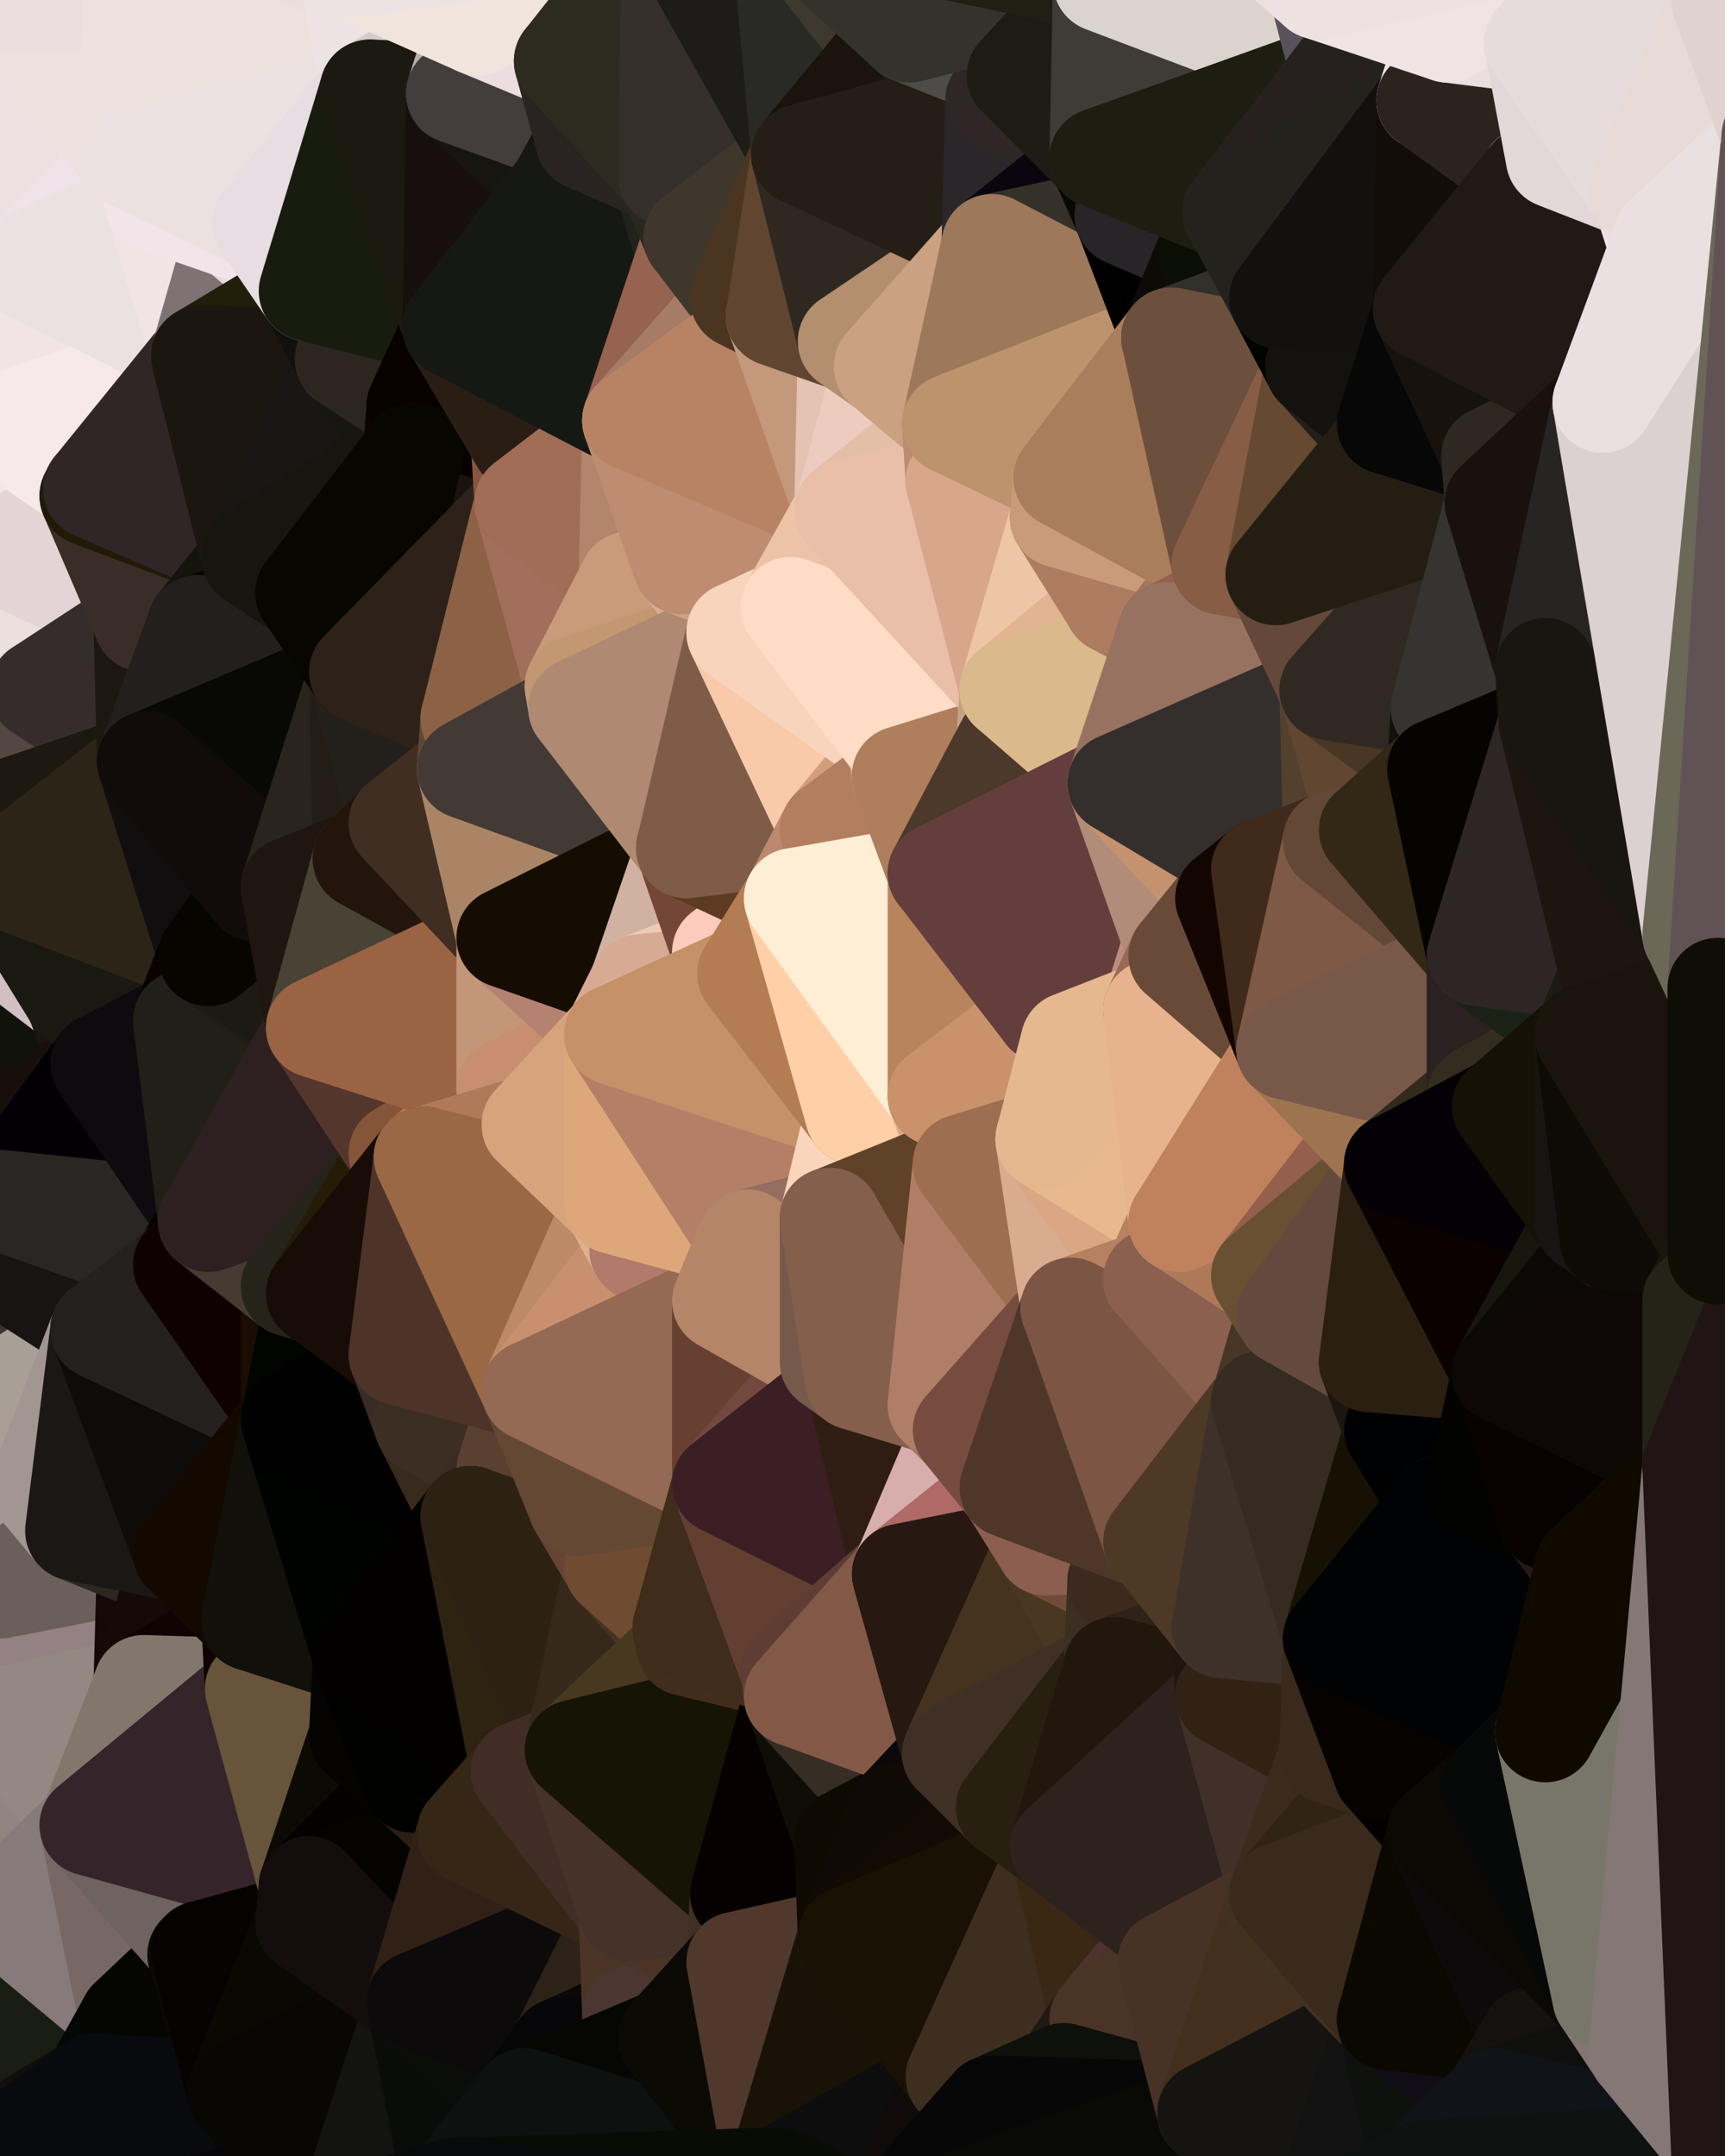 <?xml version="1.0" standalone="yes"?>
<svg width="480" height="600" xmlns="http://www.w3.org/2000/svg" version="1.1" ><polygon points="-34,518 -19,500 -18,444" fill="rgba(146, 130, 140, 1)" stroke="rgba(146, 130, 140, 1)" stroke-width="28" stroke-linejoin="round"/>
		<polygon points="-34,148 -34,518 -18,444" fill="rgba(184, 164, 166, 1)" stroke="rgba(184, 164, 166, 1)" stroke-width="28" stroke-linejoin="round"/>
		<polygon points="-18,222 -34,148 -18,444" fill="rgba(198, 189, 182, 1)" stroke="rgba(198, 189, 182, 1)" stroke-width="28" stroke-linejoin="round"/>
		<polygon points="-19,204 -34,148 -18,222" fill="rgba(221, 207, 204, 1)" stroke="rgba(221, 207, 204, 1)" stroke-width="28" stroke-linejoin="round"/>
		<polygon points="-4,118 -34,148 -3,130" fill="rgba(239, 227, 229, 1)" stroke="rgba(239, 227, 229, 1)" stroke-width="28" stroke-linejoin="round"/>
		<polygon points="0,190 -19,204 0,208" fill="rgba(207, 192, 195, 1)" stroke="rgba(207, 192, 195, 1)" stroke-width="28" stroke-linejoin="round"/>
		<polygon points="-19,204 -18,222 0,208" fill="rgba(176, 163, 155, 1)" stroke="rgba(176, 163, 155, 1)" stroke-width="28" stroke-linejoin="round"/>
		<polygon points="-18,222 0,226 0,208" fill="rgba(218, 205, 197, 1)" stroke="rgba(218, 205, 197, 1)" stroke-width="28" stroke-linejoin="round"/>
		<polygon points="-34,518 -3,574 0,532" fill="rgba(135, 127, 114, 1)" stroke="rgba(135, 127, 114, 1)" stroke-width="28" stroke-linejoin="round"/>
		<polygon points="0,514 -34,518 0,532" fill="rgba(141, 126, 119, 1)" stroke="rgba(141, 126, 119, 1)" stroke-width="28" stroke-linejoin="round"/>
		<polygon points="-19,500 -34,518 0,514" fill="rgba(149, 135, 132, 1)" stroke="rgba(149, 135, 132, 1)" stroke-width="28" stroke-linejoin="round"/>
		<polygon points="0,496 -19,500 0,514" fill="rgba(150, 136, 133, 1)" stroke="rgba(150, 136, 133, 1)" stroke-width="28" stroke-linejoin="round"/>
		<polygon points="-4,488 -19,500 0,496" fill="rgba(146, 131, 134, 1)" stroke="rgba(146, 131, 134, 1)" stroke-width="28" stroke-linejoin="round"/>
		<polygon points="0,460 -18,444 0,478" fill="rgba(153, 140, 131, 1)" stroke="rgba(153, 140, 131, 1)" stroke-width="28" stroke-linejoin="round"/>
		<polygon points="-18,444 -19,500 0,478" fill="rgba(157, 140, 146, 1)" stroke="rgba(157, 140, 146, 1)" stroke-width="28" stroke-linejoin="round"/>
		<polygon points="-19,500 -4,488 0,478" fill="rgba(146, 130, 140, 1)" stroke="rgba(146, 130, 140, 1)" stroke-width="28" stroke-linejoin="round"/>
		<polygon points="0,442 -18,444 0,460" fill="rgba(155, 143, 129, 1)" stroke="rgba(155, 143, 129, 1)" stroke-width="28" stroke-linejoin="round"/>
		<polygon points="0,424 -18,444 0,442" fill="rgba(165, 151, 140, 1)" stroke="rgba(165, 151, 140, 1)" stroke-width="28" stroke-linejoin="round"/>
		<polygon points="0,406 -18,444 0,424" fill="rgba(167, 155, 155, 1)" stroke="rgba(167, 155, 155, 1)" stroke-width="28" stroke-linejoin="round"/>
		<polygon points="0,388 -18,444 0,406" fill="rgba(170, 154, 157, 1)" stroke="rgba(170, 154, 157, 1)" stroke-width="28" stroke-linejoin="round"/>
		<polygon points="0,370 -18,444 0,388" fill="rgba(168, 152, 155, 1)" stroke="rgba(168, 152, 155, 1)" stroke-width="28" stroke-linejoin="round"/>
		<polygon points="-3,574 -34,518 0,599" fill="rgba(19, 17, 20, 1)" stroke="rgba(19, 17, 20, 1)" stroke-width="28" stroke-linejoin="round"/>
		<polygon points="-34,148 -4,118 0,92" fill="rgba(236, 226, 227, 1)" stroke="rgba(236, 226, 227, 1)" stroke-width="28" stroke-linejoin="round"/>
		<polygon points="-4,118 -3,130 0,118" fill="rgba(240, 230, 231, 1)" stroke="rgba(240, 230, 231, 1)" stroke-width="28" stroke-linejoin="round"/>
		<polygon points="-3,130 -34,148 0,136" fill="rgba(238, 227, 225, 1)" stroke="rgba(238, 227, 225, 1)" stroke-width="28" stroke-linejoin="round"/>
		<polygon points="-34,148 0,154 0,136" fill="rgba(241, 232, 217, 1)" stroke="rgba(241, 232, 217, 1)" stroke-width="28" stroke-linejoin="round"/>
		<polygon points="-34,148 0,172 0,154" fill="rgba(238, 226, 226, 1)" stroke="rgba(238, 226, 226, 1)" stroke-width="28" stroke-linejoin="round"/>
		<polygon points="-34,148 -19,204 0,172" fill="rgba(234, 223, 219, 1)" stroke="rgba(234, 223, 219, 1)" stroke-width="28" stroke-linejoin="round"/>
		<polygon points="-19,204 0,190 0,172" fill="rgba(216, 202, 199, 1)" stroke="rgba(216, 202, 199, 1)" stroke-width="28" stroke-linejoin="round"/>
		<polygon points="0,352 -18,444 0,370" fill="rgba(175, 166, 159, 1)" stroke="rgba(175, 166, 159, 1)" stroke-width="28" stroke-linejoin="round"/>
		<polygon points="-18,222 0,244 0,226" fill="rgba(207, 200, 208, 1)" stroke="rgba(207, 200, 208, 1)" stroke-width="28" stroke-linejoin="round"/>
		<polygon points="-18,222 0,262 0,244" fill="rgba(209, 199, 197, 1)" stroke="rgba(209, 199, 197, 1)" stroke-width="28" stroke-linejoin="round"/>
		<polygon points="-18,222 0,280 0,262" fill="rgba(205, 195, 193, 1)" stroke="rgba(205, 195, 193, 1)" stroke-width="28" stroke-linejoin="round"/>
		<polygon points="-18,222 0,298 0,280" fill="rgba(208, 201, 195, 1)" stroke="rgba(208, 201, 195, 1)" stroke-width="28" stroke-linejoin="round"/>
		<polygon points="-18,222 0,316 0,298" fill="rgba(205, 191, 188, 1)" stroke="rgba(205, 191, 188, 1)" stroke-width="28" stroke-linejoin="round"/>
		<polygon points="-18,222 0,334 0,316" fill="rgba(113, 105, 94, 1)" stroke="rgba(113, 105, 94, 1)" stroke-width="28" stroke-linejoin="round"/>
		<polygon points="-18,222 -18,444 0,334" fill="rgba(185, 181, 170, 1)" stroke="rgba(185, 181, 170, 1)" stroke-width="28" stroke-linejoin="round"/>
		<polygon points="-18,444 0,352 0,334" fill="rgba(189, 177, 181, 1)" stroke="rgba(189, 177, 181, 1)" stroke-width="28" stroke-linejoin="round"/>
		<polygon points="-3,574 0,599 6,592" fill="rgba(12, 14, 9, 1)" stroke="rgba(12, 14, 9, 1)" stroke-width="28" stroke-linejoin="round"/>
		<polygon points="0,0 0,92 6,74" fill="rgba(237, 227, 226, 1)" stroke="rgba(237, 227, 226, 1)" stroke-width="28" stroke-linejoin="round"/>
		<polygon points="-34,148 0,92 0,0" fill="rgba(236, 224, 224, 1)" stroke="rgba(236, 224, 224, 1)" stroke-width="28" stroke-linejoin="round"/>
		<polygon points="0,496 0,514 10,506" fill="rgba(148, 134, 131, 1)" stroke="rgba(148, 134, 131, 1)" stroke-width="28" stroke-linejoin="round"/>
		<polygon points="0,406 0,424 11,414" fill="rgba(168, 152, 153, 1)" stroke="rgba(168, 152, 153, 1)" stroke-width="28" stroke-linejoin="round"/>
		<polygon points="0,190 0,208 11,192" fill="rgba(201, 185, 195, 1)" stroke="rgba(201, 185, 195, 1)" stroke-width="28" stroke-linejoin="round"/>
		<polygon points="0,208 10,210 11,192" fill="rgba(57, 44, 54, 1)" stroke="rgba(57, 44, 54, 1)" stroke-width="28" stroke-linejoin="round"/>
		<polygon points="0,172 0,190 11,192" fill="rgba(218, 204, 201, 1)" stroke="rgba(218, 204, 201, 1)" stroke-width="28" stroke-linejoin="round"/>
		<polygon points="0,208 0,226 10,210" fill="rgba(207, 197, 185, 1)" stroke="rgba(207, 197, 185, 1)" stroke-width="28" stroke-linejoin="round"/>
		<polygon points="0,478 -4,488 0,496" fill="rgba(146, 130, 140, 1)" stroke="rgba(146, 130, 140, 1)" stroke-width="28" stroke-linejoin="round"/>
		<polygon points="-4,118 0,118 0,92" fill="rgba(240, 227, 234, 1)" stroke="rgba(240, 227, 234, 1)" stroke-width="28" stroke-linejoin="round"/>
		<polygon points="0,424 0,442 21,426" fill="rgba(162, 146, 147, 1)" stroke="rgba(162, 146, 147, 1)" stroke-width="28" stroke-linejoin="round"/>
		<polygon points="11,414 0,424 21,426" fill="rgba(168, 149, 151, 1)" stroke="rgba(168, 149, 151, 1)" stroke-width="28" stroke-linejoin="round"/>
		<polygon points="0,262 0,280 21,278" fill="rgba(206, 196, 205, 1)" stroke="rgba(206, 196, 205, 1)" stroke-width="28" stroke-linejoin="round"/>
		<polygon points="-3,130 0,136 0,118" fill="rgba(243, 233, 234, 1)" stroke="rgba(243, 233, 234, 1)" stroke-width="28" stroke-linejoin="round"/>
		<polygon points="-3,574 6,592 26,580" fill="rgba(19, 14, 8, 1)" stroke="rgba(19, 14, 8, 1)" stroke-width="28" stroke-linejoin="round"/>
		<polygon points="0,136 25,138 26,136" fill="rgba(244, 232, 234, 1)" stroke="rgba(244, 232, 234, 1)" stroke-width="28" stroke-linejoin="round"/>
		<polygon points="0,136 0,154 25,138" fill="rgba(239, 228, 224, 1)" stroke="rgba(239, 228, 224, 1)" stroke-width="28" stroke-linejoin="round"/>
		<polygon points="0,280 0,298 21,278" fill="rgba(75, 75, 67, 1)" stroke="rgba(75, 75, 67, 1)" stroke-width="28" stroke-linejoin="round"/>
		<polygon points="0,298 0,316 28,296" fill="rgba(35, 27, 25, 1)" stroke="rgba(35, 27, 25, 1)" stroke-width="28" stroke-linejoin="round"/>
		<polygon points="21,278 0,298 28,296" fill="rgba(17, 18, 10, 1)" stroke="rgba(17, 18, 10, 1)" stroke-width="28" stroke-linejoin="round"/>
		<polygon points="0,352 0,370 28,370" fill="rgba(22, 13, 14, 1)" stroke="rgba(22, 13, 14, 1)" stroke-width="28" stroke-linejoin="round"/>
		<polygon points="0,370 0,388 28,370" fill="rgba(57, 52, 48, 1)" stroke="rgba(57, 52, 48, 1)" stroke-width="28" stroke-linejoin="round"/>
		<polygon points="0,118 0,136 26,136" fill="rgba(241, 229, 231, 1)" stroke="rgba(241, 229, 231, 1)" stroke-width="28" stroke-linejoin="round"/>
		<polygon points="0,514 0,532 25,508" fill="rgba(142, 131, 129, 1)" stroke="rgba(142, 131, 129, 1)" stroke-width="28" stroke-linejoin="round"/>
		<polygon points="10,506 0,514 25,508" fill="rgba(143, 129, 126, 1)" stroke="rgba(143, 129, 126, 1)" stroke-width="28" stroke-linejoin="round"/>
		<polygon points="0,388 0,406 11,414" fill="rgba(174, 158, 159, 1)" stroke="rgba(174, 158, 159, 1)" stroke-width="28" stroke-linejoin="round"/>
		<polygon points="-3,574 26,580 36,562" fill="rgba(19, 20, 15, 1)" stroke="rgba(19, 20, 15, 1)" stroke-width="28" stroke-linejoin="round"/>
		<polygon points="0,0 6,74 36,44" fill="rgba(236, 224, 224, 1)" stroke="rgba(236, 224, 224, 1)" stroke-width="28" stroke-linejoin="round"/>
		<polygon points="0,532 -3,574 36,562" fill="rgba(26, 29, 18, 1)" stroke="rgba(26, 29, 18, 1)" stroke-width="28" stroke-linejoin="round"/>
		<polygon points="0,460 0,478 40,469" fill="rgba(154, 139, 134, 1)" stroke="rgba(154, 139, 134, 1)" stroke-width="28" stroke-linejoin="round"/>
		<polygon points="0,172 11,192 40,173" fill="rgba(217, 204, 211, 1)" stroke="rgba(217, 204, 211, 1)" stroke-width="28" stroke-linejoin="round"/>
		<polygon points="0,478 0,496 10,506" fill="rgba(150, 135, 138, 1)" stroke="rgba(150, 135, 138, 1)" stroke-width="28" stroke-linejoin="round"/>
		<polygon points="0,154 0,172 40,173" fill="rgba(235, 224, 222, 1)" stroke="rgba(235, 224, 222, 1)" stroke-width="28" stroke-linejoin="round"/>
		<polygon points="0,478 10,506 25,508" fill="rgba(146, 132, 129, 1)" stroke="rgba(146, 132, 129, 1)" stroke-width="28" stroke-linejoin="round"/>
		<polygon points="36,44 6,74 43,56" fill="rgba(239, 226, 233, 1)" stroke="rgba(239, 226, 233, 1)" stroke-width="28" stroke-linejoin="round"/>
		<polygon points="11,192 10,210 41,212" fill="rgba(88, 78, 77, 1)" stroke="rgba(88, 78, 77, 1)" stroke-width="28" stroke-linejoin="round"/>
		<polygon points="10,210 0,226 41,212" fill="rgba(84, 71, 65, 1)" stroke="rgba(84, 71, 65, 1)" stroke-width="28" stroke-linejoin="round"/>
		<polygon points="0,442 0,460 41,434" fill="rgba(155, 140, 133, 1)" stroke="rgba(155, 140, 133, 1)" stroke-width="28" stroke-linejoin="round"/>
		<polygon points="0,460 40,469 41,434" fill="rgba(148, 129, 131, 1)" stroke="rgba(148, 129, 131, 1)" stroke-width="28" stroke-linejoin="round"/>
		<polygon points="21,426 0,442 41,434" fill="rgba(106, 95, 89, 1)" stroke="rgba(106, 95, 89, 1)" stroke-width="28" stroke-linejoin="round"/>
		<polygon points="0,478 25,508 40,469" fill="rgba(147, 136, 130, 1)" stroke="rgba(147, 136, 130, 1)" stroke-width="28" stroke-linejoin="round"/>
		<polygon points="25,138 0,154 40,173" fill="rgba(228, 212, 213, 1)" stroke="rgba(228, 212, 213, 1)" stroke-width="28" stroke-linejoin="round"/>
		<polygon points="0,0 36,44 37,0" fill="rgba(236, 225, 223, 1)" stroke="rgba(236, 225, 223, 1)" stroke-width="28" stroke-linejoin="round"/>
		<polygon points="0,388 11,414 28,370" fill="rgba(168, 159, 150, 1)" stroke="rgba(168, 159, 150, 1)" stroke-width="28" stroke-linejoin="round"/>
		<polygon points="0,244 0,262 21,278" fill="rgba(208, 192, 195, 1)" stroke="rgba(208, 192, 195, 1)" stroke-width="28" stroke-linejoin="round"/>
		<polygon points="0,334 0,352 51,352" fill="rgba(32, 33, 27, 1)" stroke="rgba(32, 33, 27, 1)" stroke-width="28" stroke-linejoin="round"/>
		<polygon points="0,352 28,370 51,352" fill="rgba(24, 20, 19, 1)" stroke="rgba(24, 20, 19, 1)" stroke-width="28" stroke-linejoin="round"/>
		<polygon points="21,278 28,296 51,284" fill="rgba(29, 18, 16, 1)" stroke="rgba(29, 18, 16, 1)" stroke-width="28" stroke-linejoin="round"/>
		<polygon points="40,173 11,192 41,212" fill="rgba(53, 45, 43, 1)" stroke="rgba(53, 45, 43, 1)" stroke-width="28" stroke-linejoin="round"/>
		<polygon points="0,226 0,244 41,212" fill="rgba(29, 25, 16, 1)" stroke="rgba(29, 25, 16, 1)" stroke-width="28" stroke-linejoin="round"/>
		<polygon points="25,508 0,532 36,562" fill="rgba(134, 122, 122, 1)" stroke="rgba(134, 122, 122, 1)" stroke-width="28" stroke-linejoin="round"/>
		<polygon points="6,74 0,92 56,99" fill="rgba(237, 225, 227, 1)" stroke="rgba(237, 225, 227, 1)" stroke-width="28" stroke-linejoin="round"/>
		<polygon points="0,92 0,118 56,99" fill="rgba(242, 228, 228, 1)" stroke="rgba(242, 228, 228, 1)" stroke-width="28" stroke-linejoin="round"/>
		<polygon points="0,118 26,136 56,99" fill="rgba(247, 233, 233, 1)" stroke="rgba(247, 233, 233, 1)" stroke-width="28" stroke-linejoin="round"/>
		<polygon points="25,508 36,562 55,544" fill="rgba(119, 104, 101, 1)" stroke="rgba(119, 104, 101, 1)" stroke-width="28" stroke-linejoin="round"/>
		<polygon points="0,316 0,334 28,296" fill="rgba(23, 15, 12, 1)" stroke="rgba(23, 15, 12, 1)" stroke-width="28" stroke-linejoin="round"/>
		<polygon points="21,278 51,284 58,266" fill="rgba(24, 23, 18, 1)" stroke="rgba(24, 23, 18, 1)" stroke-width="28" stroke-linejoin="round"/>
		<polygon points="0,244 21,278 58,266" fill="rgba(25, 25, 17, 1)" stroke="rgba(25, 25, 17, 1)" stroke-width="28" stroke-linejoin="round"/>
		<polygon points="28,296 0,334 58,340" fill="rgba(2, 0, 5, 1)" stroke="rgba(2, 0, 5, 1)" stroke-width="28" stroke-linejoin="round"/>
		<polygon points="0,334 51,352 58,340" fill="rgba(40, 39, 35, 1)" stroke="rgba(40, 39, 35, 1)" stroke-width="28" stroke-linejoin="round"/>
		<polygon points="25,508 55,544 56,543" fill="rgba(118, 105, 99, 1)" stroke="rgba(118, 105, 99, 1)" stroke-width="28" stroke-linejoin="round"/>
		<polygon points="43,56 6,74 56,99" fill="rgba(234, 225, 226, 1)" stroke="rgba(234, 225, 226, 1)" stroke-width="28" stroke-linejoin="round"/>
		<polygon points="36,562 26,580 66,582" fill="rgba(3, 7, 6, 1)" stroke="rgba(3, 7, 6, 1)" stroke-width="28" stroke-linejoin="round"/>
		<polygon points="41,212 0,244 58,266" fill="rgba(44, 36, 23, 1)" stroke="rgba(44, 36, 23, 1)" stroke-width="28" stroke-linejoin="round"/>
		<polygon points="40,173 41,212 55,174" fill="rgba(28, 23, 17, 1)" stroke="rgba(28, 23, 17, 1)" stroke-width="28" stroke-linejoin="round"/>
		<polygon points="41,434 40,469 51,432" fill="rgba(20, 9, 7, 1)" stroke="rgba(20, 9, 7, 1)" stroke-width="28" stroke-linejoin="round"/>
		<polygon points="21,426 41,434 51,432" fill="rgba(44, 40, 31, 1)" stroke="rgba(44, 40, 31, 1)" stroke-width="28" stroke-linejoin="round"/>
		<polygon points="51,432 40,469 70,451" fill="rgba(21, 10, 8, 1)" stroke="rgba(21, 10, 8, 1)" stroke-width="28" stroke-linejoin="round"/>
		<polygon points="40,173 55,174 70,155" fill="rgba(34, 24, 25, 1)" stroke="rgba(34, 24, 25, 1)" stroke-width="28" stroke-linejoin="round"/>
		<polygon points="25,138 40,173 70,155" fill="rgba(58, 45, 39, 1)" stroke="rgba(58, 45, 39, 1)" stroke-width="28" stroke-linejoin="round"/>
		<polygon points="43,56 56,99 66,64" fill="rgba(240, 228, 228, 1)" stroke="rgba(240, 228, 228, 1)" stroke-width="28" stroke-linejoin="round"/>
		<polygon points="41,212 58,266 71,248" fill="rgba(18, 14, 15, 1)" stroke="rgba(18, 14, 15, 1)" stroke-width="28" stroke-linejoin="round"/>
		<polygon points="26,136 25,138 70,155" fill="rgba(33, 26, 8, 1)" stroke="rgba(33, 26, 8, 1)" stroke-width="28" stroke-linejoin="round"/>
		<polygon points="0,0 37,0 67,-29" fill="rgba(234, 222, 222, 1)" stroke="rgba(234, 222, 222, 1)" stroke-width="28" stroke-linejoin="round"/>
		<polygon points="11,414 21,426 28,370" fill="rgba(161, 150, 146, 1)" stroke="rgba(161, 150, 146, 1)" stroke-width="28" stroke-linejoin="round"/>
		<polygon points="70,451 40,469 71,470" fill="rgba(14, 3, 0, 1)" stroke="rgba(14, 3, 0, 1)" stroke-width="28" stroke-linejoin="round"/>
		<polygon points="55,544 36,562 66,582" fill="rgba(5, 6, 1, 1)" stroke="rgba(5, 6, 1, 1)" stroke-width="28" stroke-linejoin="round"/>
		<polygon points="51,284 28,296 58,340" fill="rgba(13, 11, 14, 1)" stroke="rgba(13, 11, 14, 1)" stroke-width="28" stroke-linejoin="round"/>
		<polygon points="28,370 21,426 51,432" fill="rgba(27, 23, 20, 1)" stroke="rgba(27, 23, 20, 1)" stroke-width="28" stroke-linejoin="round"/>
		<polygon points="58,340 51,352 81,358" fill="rgba(1, 2, 0, 1)" stroke="rgba(1, 2, 0, 1)" stroke-width="28" stroke-linejoin="round"/>
		<polygon points="28,370 51,432 81,395" fill="rgba(13, 12, 10, 1)" stroke="rgba(13, 12, 10, 1)" stroke-width="28" stroke-linejoin="round"/>
		<polygon points="51,352 28,370 81,395" fill="rgba(36, 32, 31, 1)" stroke="rgba(36, 32, 31, 1)" stroke-width="28" stroke-linejoin="round"/>
		<polygon points="56,99 26,136 70,155" fill="rgba(48, 38, 39, 1)" stroke="rgba(48, 38, 39, 1)" stroke-width="28" stroke-linejoin="round"/>
		<polygon points="56,543 85,535 86,525" fill="rgba(9, 4, 0, 1)" stroke="rgba(9, 4, 0, 1)" stroke-width="28" stroke-linejoin="round"/>
		<polygon points="66,64 56,99 86,81" fill="rgba(126, 114, 116, 1)" stroke="rgba(126, 114, 116, 1)" stroke-width="28" stroke-linejoin="round"/>
		<polygon points="73,62 66,64 86,81" fill="rgba(233, 218, 223, 1)" stroke="rgba(233, 218, 223, 1)" stroke-width="28" stroke-linejoin="round"/>
		<polygon points="70,155 55,174 85,165" fill="rgba(20, 19, 14, 1)" stroke="rgba(20, 19, 14, 1)" stroke-width="28" stroke-linejoin="round"/>
		<polygon points="40,469 25,508 71,470" fill="rgba(129, 119, 109, 1)" stroke="rgba(129, 119, 109, 1)" stroke-width="28" stroke-linejoin="round"/>
		<polygon points="58,266 51,284 88,286" fill="rgba(9, 1, 0, 1)" stroke="rgba(9, 1, 0, 1)" stroke-width="28" stroke-linejoin="round"/>
		<polygon points="25,508 56,543 86,525" fill="rgba(110, 99, 97, 1)" stroke="rgba(110, 99, 97, 1)" stroke-width="28" stroke-linejoin="round"/>
		<polygon points="71,470 25,508 86,525" fill="rgba(53, 36, 42, 1)" stroke="rgba(53, 36, 42, 1)" stroke-width="28" stroke-linejoin="round"/>
		<polygon points="51,352 81,395 81,358" fill="rgba(15, 1, 1, 1)" stroke="rgba(15, 1, 1, 1)" stroke-width="28" stroke-linejoin="round"/>
		<polygon points="36,44 43,56 73,62" fill="rgba(237, 225, 225, 1)" stroke="rgba(237, 225, 225, 1)" stroke-width="28" stroke-linejoin="round"/>
		<polygon points="43,56 66,64 73,62" fill="rgba(241, 229, 233, 1)" stroke="rgba(241, 229, 233, 1)" stroke-width="28" stroke-linejoin="round"/>
		<polygon points="56,543 55,544 66,582" fill="rgba(9, 8, 6, 1)" stroke="rgba(9, 8, 6, 1)" stroke-width="28" stroke-linejoin="round"/>
		<polygon points="6,592 0,599 26,580" fill="rgba(18, 14, 11, 1)" stroke="rgba(18, 14, 11, 1)" stroke-width="28" stroke-linejoin="round"/>
		<polygon points="86,81 56,99 96,100" fill="rgba(33, 31, 10, 1)" stroke="rgba(33, 31, 10, 1)" stroke-width="28" stroke-linejoin="round"/>
		<polygon points="67,-29 37,0 97,-9" fill="rgba(231, 221, 219, 1)" stroke="rgba(231, 221, 219, 1)" stroke-width="28" stroke-linejoin="round"/>
		<polygon points="66,582 0,599 96,618" fill="rgba(6, 5, 10, 1)" stroke="rgba(6, 5, 10, 1)" stroke-width="28" stroke-linejoin="round"/>
		<polygon points="81,358 81,395 88,360" fill="rgba(27, 13, 2, 1)" stroke="rgba(27, 13, 2, 1)" stroke-width="28" stroke-linejoin="round"/>
		<polygon points="51,284 58,340 88,286" fill="rgba(32, 32, 24, 1)" stroke="rgba(32, 32, 24, 1)" stroke-width="28" stroke-linejoin="round"/>
		<polygon points="81,247 58,266 88,286" fill="rgba(29, 26, 17, 1)" stroke="rgba(29, 26, 17, 1)" stroke-width="28" stroke-linejoin="round"/>
		<polygon points="71,248 58,266 81,247" fill="rgba(6, 5, 0, 1)" stroke="rgba(6, 5, 0, 1)" stroke-width="28" stroke-linejoin="round"/>
		<polygon points="26,580 0,599 66,582" fill="rgba(9, 10, 14, 1)" stroke="rgba(9, 10, 14, 1)" stroke-width="28" stroke-linejoin="round"/>
		<polygon points="85,165 55,174 100,187" fill="rgba(4, 3, 1, 1)" stroke="rgba(4, 3, 1, 1)" stroke-width="28" stroke-linejoin="round"/>
		<polygon points="70,451 71,470 101,461" fill="rgba(14, 5, 0, 1)" stroke="rgba(14, 5, 0, 1)" stroke-width="28" stroke-linejoin="round"/>
		<polygon points="56,543 66,582 85,535" fill="rgba(6, 2, 1, 1)" stroke="rgba(6, 2, 1, 1)" stroke-width="28" stroke-linejoin="round"/>
		<polygon points="97,-9 37,0 103,25" fill="rgba(233, 224, 219, 1)" stroke="rgba(233, 224, 219, 1)" stroke-width="28" stroke-linejoin="round"/>
		<polygon points="37,0 36,44 103,25" fill="rgba(236, 225, 221, 1)" stroke="rgba(236, 225, 221, 1)" stroke-width="28" stroke-linejoin="round"/>
		<polygon points="36,44 73,62 103,25" fill="rgba(235, 225, 224, 1)" stroke="rgba(235, 225, 224, 1)" stroke-width="28" stroke-linejoin="round"/>
		<polygon points="71,470 100,483 101,461" fill="rgba(15, 5, 4, 1)" stroke="rgba(15, 5, 4, 1)" stroke-width="28" stroke-linejoin="round"/>
		<polygon points="71,470 86,525 100,483" fill="rgba(104, 84, 59, 1)" stroke="rgba(104, 84, 59, 1)" stroke-width="28" stroke-linejoin="round"/>
		<polygon points="55,174 41,212 100,187" fill="rgba(35, 31, 28, 1)" stroke="rgba(35, 31, 28, 1)" stroke-width="28" stroke-linejoin="round"/>
		<polygon points="41,212 81,247 100,187" fill="rgba(8, 9, 4, 1)" stroke="rgba(8, 9, 4, 1)" stroke-width="28" stroke-linejoin="round"/>
		<polygon points="56,99 70,155 96,100" fill="rgba(27, 22, 16, 1)" stroke="rgba(27, 22, 16, 1)" stroke-width="28" stroke-linejoin="round"/>
		<polygon points="41,212 71,248 81,247" fill="rgba(17, 12, 9, 1)" stroke="rgba(17, 12, 9, 1)" stroke-width="28" stroke-linejoin="round"/>
		<polygon points="51,432 70,451 81,395" fill="rgba(19, 9, 0, 1)" stroke="rgba(19, 9, 0, 1)" stroke-width="28" stroke-linejoin="round"/>
		<polygon points="58,340 81,358 111,321" fill="rgba(71, 58, 50, 1)" stroke="rgba(71, 58, 50, 1)" stroke-width="28" stroke-linejoin="round"/>
		<polygon points="88,286 58,340 111,321" fill="rgba(46, 32, 32, 1)" stroke="rgba(46, 32, 32, 1)" stroke-width="28" stroke-linejoin="round"/>
		<polygon points="88,360 81,395 111,377" fill="rgba(2, 4, 1, 1)" stroke="rgba(2, 4, 1, 1)" stroke-width="28" stroke-linejoin="round"/>
		<polygon points="100,187 81,247 101,239" fill="rgba(41, 36, 30, 1)" stroke="rgba(41, 36, 30, 1)" stroke-width="28" stroke-linejoin="round"/>
		<polygon points="96,100 70,155 115,126" fill="rgba(26, 22, 19, 1)" stroke="rgba(26, 22, 19, 1)" stroke-width="28" stroke-linejoin="round"/>
		<polygon points="81,358 88,360 111,321" fill="rgba(38, 35, 26, 1)" stroke="rgba(38, 35, 26, 1)" stroke-width="28" stroke-linejoin="round"/>
		<polygon points="100,187 101,239 111,229" fill="rgba(36, 29, 21, 1)" stroke="rgba(36, 29, 21, 1)" stroke-width="28" stroke-linejoin="round"/>
		<polygon points="96,100 115,126 116,113" fill="rgba(23, 22, 17, 1)" stroke="rgba(23, 22, 17, 1)" stroke-width="28" stroke-linejoin="round"/>
		<polygon points="85,535 66,582 116,557" fill="rgba(9, 8, 3, 1)" stroke="rgba(9, 8, 3, 1)" stroke-width="28" stroke-linejoin="round"/>
		<polygon points="100,483 86,525 115,496" fill="rgba(13, 10, 5, 1)" stroke="rgba(13, 10, 5, 1)" stroke-width="28" stroke-linejoin="round"/>
		<polygon points="111,377 81,395 118,396" fill="rgba(1, 1, 0, 1)" stroke="rgba(1, 1, 0, 1)" stroke-width="28" stroke-linejoin="round"/>
		<polygon points="70,155 85,165 115,126" fill="rgba(22, 21, 16, 1)" stroke="rgba(22, 21, 16, 1)" stroke-width="28" stroke-linejoin="round"/>
		<polygon points="81,247 88,286 101,239" fill="rgba(31, 22, 17, 1)" stroke="rgba(31, 22, 17, 1)" stroke-width="28" stroke-linejoin="round"/>
		<polygon points="86,81 96,100 126,91" fill="rgba(17, 16, 14, 1)" stroke="rgba(17, 16, 14, 1)" stroke-width="28" stroke-linejoin="round"/>
		<polygon points="96,100 116,113 126,91" fill="rgba(45, 38, 32, 1)" stroke="rgba(45, 38, 32, 1)" stroke-width="28" stroke-linejoin="round"/>
		<polygon points="81,395 70,451 101,461" fill="rgba(17, 16, 11, 1)" stroke="rgba(17, 16, 11, 1)" stroke-width="28" stroke-linejoin="round"/>
		<polygon points="81,395 101,461 131,422" fill="rgba(0, 2, 0, 1)" stroke="rgba(0, 2, 0, 1)" stroke-width="28" stroke-linejoin="round"/>
		<polygon points="118,396 81,395 131,422" fill="rgba(1, 1, 1, 1)" stroke="rgba(1, 1, 1, 1)" stroke-width="28" stroke-linejoin="round"/>
		<polygon points="100,187 130,214 131,200" fill="rgba(47, 34, 26, 1)" stroke="rgba(47, 34, 26, 1)" stroke-width="28" stroke-linejoin="round"/>
		<polygon points="100,187 111,229 130,214" fill="rgba(35, 32, 27, 1)" stroke="rgba(35, 32, 27, 1)" stroke-width="28" stroke-linejoin="round"/>
		<polygon points="115,496 86,525 130,510" fill="rgba(5, 1, 0, 1)" stroke="rgba(5, 1, 0, 1)" stroke-width="28" stroke-linejoin="round"/>
		<polygon points="66,582 96,618 116,557" fill="rgba(8, 7, 3, 1)" stroke="rgba(8, 7, 3, 1)" stroke-width="28" stroke-linejoin="round"/>
		<polygon points="97,-9 103,25 133,7" fill="rgba(237, 227, 228, 1)" stroke="rgba(237, 227, 228, 1)" stroke-width="28" stroke-linejoin="round"/>
		<polygon points="103,25 127,26 133,7" fill="rgba(215, 203, 207, 1)" stroke="rgba(215, 203, 207, 1)" stroke-width="28" stroke-linejoin="round"/>
		<polygon points="86,525 116,557 130,510" fill="rgba(4, 3, 1, 1)" stroke="rgba(4, 3, 1, 1)" stroke-width="28" stroke-linejoin="round"/>
		<polygon points="116,557 96,618 126,609" fill="rgba(19, 19, 17, 1)" stroke="rgba(19, 19, 17, 1)" stroke-width="28" stroke-linejoin="round"/>
		<polygon points="111,321 88,360 118,322" fill="rgba(36, 28, 7, 1)" stroke="rgba(36, 28, 7, 1)" stroke-width="28" stroke-linejoin="round"/>
		<polygon points="86,525 85,535 116,557" fill="rgba(19, 13, 13, 1)" stroke="rgba(19, 13, 13, 1)" stroke-width="28" stroke-linejoin="round"/>
		<polygon points="73,62 86,81 103,25" fill="rgba(232, 221, 227, 1)" stroke="rgba(232, 221, 227, 1)" stroke-width="28" stroke-linejoin="round"/>
		<polygon points="88,286 111,321 141,303" fill="rgba(84, 54, 44, 1)" stroke="rgba(84, 54, 44, 1)" stroke-width="28" stroke-linejoin="round"/>
		<polygon points="111,321 118,322 141,303" fill="rgba(132, 85, 57, 1)" stroke="rgba(132, 85, 57, 1)" stroke-width="28" stroke-linejoin="round"/>
		<polygon points="118,396 131,422 141,409" fill="rgba(56, 42, 29, 1)" stroke="rgba(56, 42, 29, 1)" stroke-width="28" stroke-linejoin="round"/>
		<polygon points="101,239 88,286 141,261" fill="rgba(73, 67, 53, 1)" stroke="rgba(73, 67, 53, 1)" stroke-width="28" stroke-linejoin="round"/>
		<polygon points="111,229 101,239 141,261" fill="rgba(35, 21, 12, 1)" stroke="rgba(35, 21, 12, 1)" stroke-width="28" stroke-linejoin="round"/>
		<polygon points="88,360 111,377 118,322" fill="rgba(23, 12, 6, 1)" stroke="rgba(23, 12, 6, 1)" stroke-width="28" stroke-linejoin="round"/>
		<polygon points="116,113 115,126 145,123" fill="rgba(9, 6, 1, 1)" stroke="rgba(9, 6, 1, 1)" stroke-width="28" stroke-linejoin="round"/>
		<polygon points="115,496 130,510 145,493" fill="rgba(41, 31, 21, 1)" stroke="rgba(41, 31, 21, 1)" stroke-width="28" stroke-linejoin="round"/>
		<polygon points="101,461 100,483 115,496" fill="rgba(4, 3, 1, 1)" stroke="rgba(4, 3, 1, 1)" stroke-width="28" stroke-linejoin="round"/>
		<polygon points="145,123 115,126 146,140" fill="rgba(50, 41, 26, 1)" stroke="rgba(50, 41, 26, 1)" stroke-width="28" stroke-linejoin="round"/>
		<polygon points="116,557 126,609 146,584" fill="rgba(10, 12, 9, 1)" stroke="rgba(10, 12, 9, 1)" stroke-width="28" stroke-linejoin="round"/>
		<polygon points="103,25 86,81 126,91" fill="rgba(24, 28, 14, 1)" stroke="rgba(24, 28, 14, 1)" stroke-width="28" stroke-linejoin="round"/>
		<polygon points="111,377 118,396 148,387" fill="rgba(57, 44, 36, 1)" stroke="rgba(57, 44, 36, 1)" stroke-width="28" stroke-linejoin="round"/>
		<polygon points="118,396 141,409 148,387" fill="rgba(60, 46, 35, 1)" stroke="rgba(60, 46, 35, 1)" stroke-width="28" stroke-linejoin="round"/>
		<polygon points="141,303 118,322 148,313" fill="rgba(186, 127, 97, 1)" stroke="rgba(186, 127, 97, 1)" stroke-width="28" stroke-linejoin="round"/>
		<polygon points="115,126 100,187 146,140" fill="rgba(24, 19, 15, 1)" stroke="rgba(24, 19, 15, 1)" stroke-width="28" stroke-linejoin="round"/>
		<polygon points="126,91 116,113 145,123" fill="rgba(7, 2, 0, 1)" stroke="rgba(7, 2, 0, 1)" stroke-width="28" stroke-linejoin="round"/>
		<polygon points="101,461 115,496 145,493" fill="rgba(1, 1, 0, 1)" stroke="rgba(1, 1, 0, 1)" stroke-width="28" stroke-linejoin="round"/>
		<polygon points="141,261 88,286 141,303" fill="rgba(154, 99, 68, 1)" stroke="rgba(154, 99, 68, 1)" stroke-width="28" stroke-linejoin="round"/>
		<polygon points="103,25 126,91 127,26" fill="rgba(28, 25, 16, 1)" stroke="rgba(28, 25, 16, 1)" stroke-width="28" stroke-linejoin="round"/>
		<polygon points="85,165 100,187 115,126" fill="rgba(7, 6, 1, 1)" stroke="rgba(7, 6, 1, 1)" stroke-width="28" stroke-linejoin="round"/>
		<polygon points="127,26 126,91 156,52" fill="rgba(23, 15, 13, 1)" stroke="rgba(23, 15, 13, 1)" stroke-width="28" stroke-linejoin="round"/>
		<polygon points="116,557 146,584 156,570" fill="rgba(11, 13, 8, 1)" stroke="rgba(11, 13, 8, 1)" stroke-width="28" stroke-linejoin="round"/>
		<polygon points="133,7 127,26 157,17" fill="rgba(182, 177, 174, 1)" stroke="rgba(182, 177, 174, 1)" stroke-width="28" stroke-linejoin="round"/>
		<polygon points="100,187 131,200 146,140" fill="rgba(46, 33, 25, 1)" stroke="rgba(46, 33, 25, 1)" stroke-width="28" stroke-linejoin="round"/>
		<polygon points="130,214 111,229 141,261" fill="rgba(64, 46, 34, 1)" stroke="rgba(64, 46, 34, 1)" stroke-width="28" stroke-linejoin="round"/>
		<polygon points="141,409 131,422 161,419" fill="rgba(59, 41, 37, 1)" stroke="rgba(59, 41, 37, 1)" stroke-width="28" stroke-linejoin="round"/>
		<polygon points="160,191 131,200 161,197" fill="rgba(155, 113, 88, 1)" stroke="rgba(155, 113, 88, 1)" stroke-width="28" stroke-linejoin="round"/>
		<polygon points="127,26 156,52 163,39" fill="rgba(22, 21, 16, 1)" stroke="rgba(22, 21, 16, 1)" stroke-width="28" stroke-linejoin="round"/>
		<polygon points="157,17 127,26 163,39" fill="rgba(67, 61, 61, 1)" stroke="rgba(67, 61, 61, 1)" stroke-width="28" stroke-linejoin="round"/>
		<polygon points="131,200 130,214 161,197" fill="rgba(94, 71, 57, 1)" stroke="rgba(94, 71, 57, 1)" stroke-width="28" stroke-linejoin="round"/>
		<polygon points="146,140 131,200 160,191" fill="rgba(141, 97, 70, 1)" stroke="rgba(141, 97, 70, 1)" stroke-width="28" stroke-linejoin="round"/>
		<polygon points="141,261 141,303 171,288" fill="rgba(195, 150, 119, 1)" stroke="rgba(195, 150, 119, 1)" stroke-width="28" stroke-linejoin="round"/>
		<polygon points="141,303 148,313 171,288" fill="rgba(199, 142, 112, 1)" stroke="rgba(199, 142, 112, 1)" stroke-width="28" stroke-linejoin="round"/>
		<polygon points="148,313 118,322 171,335" fill="rgba(176, 121, 90, 1)" stroke="rgba(176, 121, 90, 1)" stroke-width="28" stroke-linejoin="round"/>
		<polygon points="161,419 131,422 171,436" fill="rgba(67, 55, 31, 1)" stroke="rgba(67, 55, 31, 1)" stroke-width="28" stroke-linejoin="round"/>
		<polygon points="148,387 141,409 161,419" fill="rgba(90, 64, 49, 1)" stroke="rgba(90, 64, 49, 1)" stroke-width="28" stroke-linejoin="round"/>
		<polygon points="118,322 111,377 148,387" fill="rgba(78, 51, 40, 1)" stroke="rgba(78, 51, 40, 1)" stroke-width="28" stroke-linejoin="round"/>
		<polygon points="131,422 101,461 145,493" fill="rgba(3, 0, 0, 1)" stroke="rgba(3, 0, 0, 1)" stroke-width="28" stroke-linejoin="round"/>
		<polygon points="130,510 116,557 175,532" fill="rgba(49, 32, 22, 1)" stroke="rgba(49, 32, 22, 1)" stroke-width="28" stroke-linejoin="round"/>
		<polygon points="146,140 160,191 175,162" fill="rgba(162, 111, 92, 1)" stroke="rgba(162, 111, 92, 1)" stroke-width="28" stroke-linejoin="round"/>
		<polygon points="118,322 148,387 171,335" fill="rgba(154, 104, 69, 1)" stroke="rgba(154, 104, 69, 1)" stroke-width="28" stroke-linejoin="round"/>
		<polygon points="131,422 145,493 160,487" fill="rgba(46, 35, 17, 1)" stroke="rgba(46, 35, 17, 1)" stroke-width="28" stroke-linejoin="round"/>
		<polygon points="116,557 156,570 175,532" fill="rgba(12, 10, 11, 1)" stroke="rgba(12, 10, 11, 1)" stroke-width="28" stroke-linejoin="round"/>
		<polygon points="131,422 160,487 171,436" fill="rgba(45, 33, 19, 1)" stroke="rgba(45, 33, 19, 1)" stroke-width="28" stroke-linejoin="round"/>
		<polygon points="141,261 171,288 178,274" fill="rgba(181, 130, 113, 1)" stroke="rgba(181, 130, 113, 1)" stroke-width="28" stroke-linejoin="round"/>
		<polygon points="171,335 148,387 178,348" fill="rgba(188, 138, 103, 1)" stroke="rgba(188, 138, 103, 1)" stroke-width="28" stroke-linejoin="round"/>
		<polygon points="145,123 146,140 176,117" fill="rgba(134, 86, 66, 1)" stroke="rgba(134, 86, 66, 1)" stroke-width="28" stroke-linejoin="round"/>
		<polygon points="126,91 145,123 176,117" fill="rgba(42, 29, 20, 1)" stroke="rgba(42, 29, 20, 1)" stroke-width="28" stroke-linejoin="round"/>
		<polygon points="175,532 156,570 176,561" fill="rgba(44, 34, 24, 1)" stroke="rgba(44, 34, 24, 1)" stroke-width="28" stroke-linejoin="round"/>
		<polygon points="145,493 130,510 175,532" fill="rgba(54, 38, 22, 1)" stroke="rgba(54, 38, 22, 1)" stroke-width="28" stroke-linejoin="round"/>
		<polygon points="160,487 145,493 175,532" fill="rgba(65, 45, 38, 1)" stroke="rgba(65, 45, 38, 1)" stroke-width="28" stroke-linejoin="round"/>
		<polygon points="163,39 156,52 186,49" fill="rgba(25, 21, 12, 1)" stroke="rgba(25, 21, 12, 1)" stroke-width="28" stroke-linejoin="round"/>
		<polygon points="133,7 157,17 187,-21" fill="rgba(236, 221, 224, 1)" stroke="rgba(236, 221, 224, 1)" stroke-width="28" stroke-linejoin="round"/>
		<polygon points="176,561 156,570 186,567" fill="rgba(12, 8, 7, 1)" stroke="rgba(12, 8, 7, 1)" stroke-width="28" stroke-linejoin="round"/>
		<polygon points="130,214 141,261 191,236" fill="rgba(171, 132, 101, 1)" stroke="rgba(171, 132, 101, 1)" stroke-width="28" stroke-linejoin="round"/>
		<polygon points="161,197 130,214 191,236" fill="rgba(67, 58, 53, 1)" stroke="rgba(67, 58, 53, 1)" stroke-width="28" stroke-linejoin="round"/>
		<polygon points="171,436 160,487 191,458" fill="rgba(54, 40, 27, 1)" stroke="rgba(54, 40, 27, 1)" stroke-width="28" stroke-linejoin="round"/>
		<polygon points="190,453 171,436 191,458" fill="rgba(70, 51, 36, 1)" stroke="rgba(70, 51, 36, 1)" stroke-width="28" stroke-linejoin="round"/>
		<polygon points="146,140 175,162 176,117" fill="rgba(161, 109, 87, 1)" stroke="rgba(161, 109, 87, 1)" stroke-width="28" stroke-linejoin="round"/>
		<polygon points="156,52 176,117 193,66" fill="rgba(31, 27, 26, 1)" stroke="rgba(31, 27, 26, 1)" stroke-width="28" stroke-linejoin="round"/>
		<polygon points="186,49 156,52 193,66" fill="rgba(32, 35, 26, 1)" stroke="rgba(32, 35, 26, 1)" stroke-width="28" stroke-linejoin="round"/>
		<polygon points="141,261 178,274 191,236" fill="rgba(21, 13, 2, 1)" stroke="rgba(21, 13, 2, 1)" stroke-width="28" stroke-linejoin="round"/>
		<polygon points="176,117 175,162 190,157" fill="rgba(179, 133, 107, 1)" stroke="rgba(179, 133, 107, 1)" stroke-width="28" stroke-linejoin="round"/>
		<polygon points="97,-9 133,7 187,-21" fill="rgba(241, 228, 220, 1)" stroke="rgba(241, 228, 220, 1)" stroke-width="28" stroke-linejoin="round"/>
		<polygon points="156,52 126,91 176,117" fill="rgba(22, 24, 19, 1)" stroke="rgba(22, 24, 19, 1)" stroke-width="28" stroke-linejoin="round"/>
		<polygon points="148,313 171,335 171,288" fill="rgba(215, 163, 124, 1)" stroke="rgba(215, 163, 124, 1)" stroke-width="28" stroke-linejoin="round"/>
		<polygon points="161,419 171,436 201,413" fill="rgba(103, 67, 53, 1)" stroke="rgba(103, 67, 53, 1)" stroke-width="28" stroke-linejoin="round"/>
		<polygon points="191,236 178,274 201,265" fill="rgba(209, 177, 162, 1)" stroke="rgba(209, 177, 162, 1)" stroke-width="28" stroke-linejoin="round"/>
		<polygon points="156,570 146,584 186,567" fill="rgba(6, 6, 8, 1)" stroke="rgba(6, 6, 8, 1)" stroke-width="28" stroke-linejoin="round"/>
		<polygon points="190,157 175,162 205,176" fill="rgba(217, 170, 142, 1)" stroke="rgba(217, 170, 142, 1)" stroke-width="28" stroke-linejoin="round"/>
		<polygon points="175,532 176,561 205,546" fill="rgba(76, 53, 39, 1)" stroke="rgba(76, 53, 39, 1)" stroke-width="28" stroke-linejoin="round"/>
		<polygon points="176,561 186,567 205,546" fill="rgba(75, 54, 49, 1)" stroke="rgba(75, 54, 49, 1)" stroke-width="28" stroke-linejoin="round"/>
		<polygon points="178,348 148,387 201,362" fill="rgba(200, 144, 111, 1)" stroke="rgba(200, 144, 111, 1)" stroke-width="28" stroke-linejoin="round"/>
		<polygon points="193,66 176,117 206,83" fill="rgba(150, 99, 80, 1)" stroke="rgba(150, 99, 80, 1)" stroke-width="28" stroke-linejoin="round"/>
		<polygon points="175,162 160,191 205,176" fill="rgba(201, 155, 122, 1)" stroke="rgba(201, 155, 122, 1)" stroke-width="28" stroke-linejoin="round"/>
		<polygon points="201,265 178,274 208,271" fill="rgba(237, 202, 182, 1)" stroke="rgba(237, 202, 182, 1)" stroke-width="28" stroke-linejoin="round"/>
		<polygon points="171,335 178,348 208,345" fill="rgba(221, 177, 140, 1)" stroke="rgba(221, 177, 140, 1)" stroke-width="28" stroke-linejoin="round"/>
		<polygon points="178,348 201,362 208,345" fill="rgba(178, 122, 107, 1)" stroke="rgba(178, 122, 107, 1)" stroke-width="28" stroke-linejoin="round"/>
		<polygon points="175,532 205,546 206,527" fill="rgba(75, 51, 39, 1)" stroke="rgba(75, 51, 39, 1)" stroke-width="28" stroke-linejoin="round"/>
		<polygon points="160,191 161,197 205,176" fill="rgba(195, 151, 114, 1)" stroke="rgba(195, 151, 114, 1)" stroke-width="28" stroke-linejoin="round"/>
		<polygon points="171,436 190,453 201,413" fill="rgba(111, 75, 49, 1)" stroke="rgba(111, 75, 49, 1)" stroke-width="28" stroke-linejoin="round"/>
		<polygon points="148,387 161,419 201,413" fill="rgba(100, 72, 51, 1)" stroke="rgba(100, 72, 51, 1)" stroke-width="28" stroke-linejoin="round"/>
		<polygon points="201,362 148,387 201,413" fill="rgba(148, 106, 84, 1)" stroke="rgba(148, 106, 84, 1)" stroke-width="28" stroke-linejoin="round"/>
		<polygon points="157,17 163,39 186,49" fill="rgba(41, 36, 33, 1)" stroke="rgba(41, 36, 33, 1)" stroke-width="28" stroke-linejoin="round"/>
		<polygon points="186,567 146,584 216,606" fill="rgba(6, 7, 2, 1)" stroke="rgba(6, 7, 2, 1)" stroke-width="28" stroke-linejoin="round"/>
		<polygon points="146,584 126,609 216,606" fill="rgba(13, 17, 16, 1)" stroke="rgba(13, 17, 16, 1)" stroke-width="28" stroke-linejoin="round"/>
		<polygon points="178,274 171,288 208,271" fill="rgba(215, 170, 147, 1)" stroke="rgba(215, 170, 147, 1)" stroke-width="28" stroke-linejoin="round"/>
		<polygon points="160,487 175,532 206,527" fill="rgba(70, 50, 41, 1)" stroke="rgba(70, 50, 41, 1)" stroke-width="28" stroke-linejoin="round"/>
		<polygon points="220,465 191,458 221,472" fill="rgba(85, 56, 38, 1)" stroke="rgba(85, 56, 38, 1)" stroke-width="28" stroke-linejoin="round"/>
		<polygon points="191,236 201,265 221,250" fill="rgba(116, 70, 55, 1)" stroke="rgba(116, 70, 55, 1)" stroke-width="28" stroke-linejoin="round"/>
		<polygon points="67,-29 97,-9 187,-21" fill="rgba(237, 227, 226, 1)" stroke="rgba(237, 227, 226, 1)" stroke-width="28" stroke-linejoin="round"/>
		<polygon points="186,49 193,66 223,43" fill="rgba(42, 40, 28, 1)" stroke="rgba(42, 40, 28, 1)" stroke-width="28" stroke-linejoin="round"/>
		<polygon points="191,458 160,487 221,472" fill="rgba(71, 57, 31, 1)" stroke="rgba(71, 57, 31, 1)" stroke-width="28" stroke-linejoin="round"/>
		<polygon points="160,487 206,527 221,472" fill="rgba(22, 20, 5, 1)" stroke="rgba(22, 20, 5, 1)" stroke-width="28" stroke-linejoin="round"/>
		<polygon points="201,265 208,271 221,250" fill="rgba(252, 203, 188, 1)" stroke="rgba(252, 203, 188, 1)" stroke-width="28" stroke-linejoin="round"/>
		<polygon points="190,453 191,458 220,465" fill="rgba(66, 45, 28, 1)" stroke="rgba(66, 45, 28, 1)" stroke-width="28" stroke-linejoin="round"/>
		<polygon points="190,157 205,176 220,169" fill="rgba(217, 172, 141, 1)" stroke="rgba(217, 172, 141, 1)" stroke-width="28" stroke-linejoin="round"/>
		<polygon points="206,83 176,117 216,88" fill="rgba(166, 124, 102, 1)" stroke="rgba(166, 124, 102, 1)" stroke-width="28" stroke-linejoin="round"/>
		<polygon points="161,197 191,236 205,176" fill="rgba(175, 137, 114, 1)" stroke="rgba(175, 137, 114, 1)" stroke-width="28" stroke-linejoin="round"/>
		<polygon points="157,17 186,49 187,-21" fill="rgba(45, 43, 31, 1)" stroke="rgba(45, 43, 31, 1)" stroke-width="28" stroke-linejoin="round"/>
		<polygon points="201,362 201,413 231,379" fill="rgba(103, 64, 49, 1)" stroke="rgba(103, 64, 49, 1)" stroke-width="28" stroke-linejoin="round"/>
		<polygon points="191,236 221,250 231,231" fill="rgba(93, 59, 34, 1)" stroke="rgba(93, 59, 34, 1)" stroke-width="28" stroke-linejoin="round"/>
		<polygon points="171,288 171,335 208,345" fill="rgba(221, 167, 121, 1)" stroke="rgba(221, 167, 121, 1)" stroke-width="28" stroke-linejoin="round"/>
		<polygon points="190,157 220,169 235,142" fill="rgba(210, 159, 128, 1)" stroke="rgba(210, 159, 128, 1)" stroke-width="28" stroke-linejoin="round"/>
		<polygon points="206,527 205,546 236,539" fill="rgba(64, 47, 37, 1)" stroke="rgba(64, 47, 37, 1)" stroke-width="28" stroke-linejoin="round"/>
		<polygon points="176,117 190,157 235,142" fill="rgba(190, 140, 113, 1)" stroke="rgba(190, 140, 113, 1)" stroke-width="28" stroke-linejoin="round"/>
		<polygon points="187,-21 186,49 223,43" fill="rgba(52, 47, 43, 1)" stroke="rgba(52, 47, 43, 1)" stroke-width="28" stroke-linejoin="round"/>
		<polygon points="193,66 206,83 223,43" fill="rgba(63, 55, 44, 1)" stroke="rgba(63, 55, 44, 1)" stroke-width="28" stroke-linejoin="round"/>
		<polygon points="208,345 231,339 238,310" fill="rgba(186, 130, 97, 1)" stroke="rgba(186, 130, 97, 1)" stroke-width="28" stroke-linejoin="round"/>
		<polygon points="171,288 208,345 238,310" fill="rgba(181, 127, 103, 1)" stroke="rgba(181, 127, 103, 1)" stroke-width="28" stroke-linejoin="round"/>
		<polygon points="208,271 171,288 238,310" fill="rgba(198, 145, 105, 1)" stroke="rgba(198, 145, 105, 1)" stroke-width="28" stroke-linejoin="round"/>
		<polygon points="231,379 201,413 238,384" fill="rgba(115, 72, 63, 1)" stroke="rgba(115, 72, 63, 1)" stroke-width="28" stroke-linejoin="round"/>
		<polygon points="235,512 206,527 236,539" fill="rgba(32, 27, 21, 1)" stroke="rgba(32, 27, 21, 1)" stroke-width="28" stroke-linejoin="round"/>
		<polygon points="221,472 206,527 235,512" fill="rgba(6, 1, 0, 1)" stroke="rgba(6, 1, 0, 1)" stroke-width="28" stroke-linejoin="round"/>
		<polygon points="216,88 176,117 235,142" fill="rgba(184, 131, 100, 1)" stroke="rgba(184, 131, 100, 1)" stroke-width="28" stroke-linejoin="round"/>
		<polygon points="208,345 231,379 231,339" fill="rgba(149, 109, 97, 1)" stroke="rgba(149, 109, 97, 1)" stroke-width="28" stroke-linejoin="round"/>
		<polygon points="208,345 201,362 231,379" fill="rgba(180, 133, 103, 1)" stroke="rgba(180, 133, 103, 1)" stroke-width="28" stroke-linejoin="round"/>
		<polygon points="205,176 191,236 231,231" fill="rgba(127, 92, 72, 1)" stroke="rgba(127, 92, 72, 1)" stroke-width="28" stroke-linejoin="round"/>
		<polygon points="217,-24 187,-21 223,43" fill="rgba(29, 28, 24, 1)" stroke="rgba(29, 28, 24, 1)" stroke-width="28" stroke-linejoin="round"/>
		<polygon points="206,83 216,88 223,43" fill="rgba(74, 53, 32, 1)" stroke="rgba(74, 53, 32, 1)" stroke-width="28" stroke-linejoin="round"/>
		<polygon points="201,413 190,453 220,465" fill="rgba(63, 44, 27, 1)" stroke="rgba(63, 44, 27, 1)" stroke-width="28" stroke-linejoin="round"/>
		<polygon points="216,88 235,142 236,95" fill="rgba(196, 152, 123, 1)" stroke="rgba(196, 152, 123, 1)" stroke-width="28" stroke-linejoin="round"/>
		<polygon points="205,546 186,567 216,606" fill="rgba(11, 10, 5, 1)" stroke="rgba(11, 10, 5, 1)" stroke-width="28" stroke-linejoin="round"/>
		<polygon points="217,-24 223,43 247,14" fill="rgba(41, 42, 37, 1)" stroke="rgba(41, 42, 37, 1)" stroke-width="28" stroke-linejoin="round"/>
		<polygon points="205,176 231,231 250,208" fill="rgba(248, 202, 169, 1)" stroke="rgba(248, 202, 169, 1)" stroke-width="28" stroke-linejoin="round"/>
		<polygon points="250,208 231,231 251,216" fill="rgba(211, 158, 124, 1)" stroke="rgba(211, 158, 124, 1)" stroke-width="28" stroke-linejoin="round"/>
		<polygon points="201,413 220,465 251,438" fill="rgba(99, 63, 49, 1)" stroke="rgba(99, 63, 49, 1)" stroke-width="28" stroke-linejoin="round"/>
		<polygon points="220,169 205,176 250,208" fill="rgba(248, 212, 188, 1)" stroke="rgba(248, 212, 188, 1)" stroke-width="28" stroke-linejoin="round"/>
		<polygon points="236,95 235,142 246,102" fill="rgba(228, 195, 178, 1)" stroke="rgba(228, 195, 178, 1)" stroke-width="28" stroke-linejoin="round"/>
		<polygon points="217,-24 247,14 253,9" fill="rgba(61, 57, 46, 1)" stroke="rgba(61, 57, 46, 1)" stroke-width="28" stroke-linejoin="round"/>
		<polygon points="221,472 235,512 250,504" fill="rgba(16, 13, 6, 1)" stroke="rgba(16, 13, 6, 1)" stroke-width="28" stroke-linejoin="round"/>
		<polygon points="231,231 221,250 261,243" fill="rgba(188, 137, 110, 1)" stroke="rgba(188, 137, 110, 1)" stroke-width="28" stroke-linejoin="round"/>
		<polygon points="251,216 231,231 261,243" fill="rgba(179, 126, 95, 1)" stroke="rgba(179, 126, 95, 1)" stroke-width="28" stroke-linejoin="round"/>
		<polygon points="238,384 201,413 251,438" fill="rgba(60, 31, 36, 1)" stroke="rgba(60, 31, 36, 1)" stroke-width="28" stroke-linejoin="round"/>
		<polygon points="223,43 216,88 236,95" fill="rgba(96, 69, 48, 1)" stroke="rgba(96, 69, 48, 1)" stroke-width="28" stroke-linejoin="round"/>
		<polygon points="205,546 216,606 236,539" fill="rgba(80, 56, 44, 1)" stroke="rgba(80, 56, 44, 1)" stroke-width="28" stroke-linejoin="round"/>
		<polygon points="246,102 235,142 265,118" fill="rgba(237, 203, 191, 1)" stroke="rgba(237, 203, 191, 1)" stroke-width="28" stroke-linejoin="round"/>
		<polygon points="221,472 250,504 265,488" fill="rgba(54, 45, 36, 1)" stroke="rgba(54, 45, 36, 1)" stroke-width="28" stroke-linejoin="round"/>
		<polygon points="265,118 235,142 266,134" fill="rgba(227, 191, 167, 1)" stroke="rgba(227, 191, 167, 1)" stroke-width="28" stroke-linejoin="round"/>
		<polygon points="236,539 216,606 266,578" fill="rgba(25, 19, 7, 1)" stroke="rgba(25, 19, 7, 1)" stroke-width="28" stroke-linejoin="round"/>
		<polygon points="238,310 231,339 268,324" fill="rgba(249, 213, 187, 1)" stroke="rgba(249, 213, 187, 1)" stroke-width="28" stroke-linejoin="round"/>
		<polygon points="261,305 238,310 268,324" fill="rgba(233, 195, 159, 1)" stroke="rgba(233, 195, 159, 1)" stroke-width="28" stroke-linejoin="round"/>
		<polygon points="261,391 251,438 268,398" fill="rgba(24, 0, 0, 1)" stroke="rgba(24, 0, 0, 1)" stroke-width="28" stroke-linejoin="round"/>
		<polygon points="216,606 246,620 266,578" fill="rgba(13, 13, 13, 1)" stroke="rgba(13, 13, 13, 1)" stroke-width="28" stroke-linejoin="round"/>
		<polygon points="238,384 251,438 261,391" fill="rgba(47, 29, 19, 1)" stroke="rgba(47, 29, 19, 1)" stroke-width="28" stroke-linejoin="round"/>
		<polygon points="220,465 221,472 251,438" fill="rgba(95, 61, 52, 1)" stroke="rgba(95, 61, 52, 1)" stroke-width="28" stroke-linejoin="round"/>
		<polygon points="235,512 236,539 250,504" fill="rgba(14, 10, 1, 1)" stroke="rgba(14, 10, 1, 1)" stroke-width="28" stroke-linejoin="round"/>
		<polygon points="221,250 208,271 238,310" fill="rgba(179, 124, 83, 1)" stroke="rgba(179, 124, 83, 1)" stroke-width="28" stroke-linejoin="round"/>
		<polygon points="223,43 236,95 276,68" fill="rgba(47, 40, 32, 1)" stroke="rgba(47, 40, 32, 1)" stroke-width="28" stroke-linejoin="round"/>
		<polygon points="251,438 221,472 265,488" fill="rgba(130, 89, 71, 1)" stroke="rgba(130, 89, 71, 1)" stroke-width="28" stroke-linejoin="round"/>
		<polygon points="221,250 238,310 261,305" fill="rgba(255, 208, 168, 1)" stroke="rgba(255, 208, 168, 1)" stroke-width="28" stroke-linejoin="round"/>
		<polygon points="253,9 247,14 277,28" fill="rgba(19, 15, 12, 1)" stroke="rgba(19, 15, 12, 1)" stroke-width="28" stroke-linejoin="round"/>
		<polygon points="236,95 246,102 276,68" fill="rgba(179, 143, 111, 1)" stroke="rgba(179, 143, 111, 1)" stroke-width="28" stroke-linejoin="round"/>
		<polygon points="231,339 231,379 238,384" fill="rgba(117, 89, 75, 1)" stroke="rgba(117, 89, 75, 1)" stroke-width="28" stroke-linejoin="round"/>
		<polygon points="265,488 250,504 280,503" fill="rgba(10, 8, 11, 1)" stroke="rgba(10, 8, 11, 1)" stroke-width="28" stroke-linejoin="round"/>
		<polygon points="250,208 251,216 280,207" fill="rgba(223, 176, 148, 1)" stroke="rgba(223, 176, 148, 1)" stroke-width="28" stroke-linejoin="round"/>
		<polygon points="247,14 223,43 277,28" fill="rgba(27, 20, 12, 1)" stroke="rgba(27, 20, 12, 1)" stroke-width="28" stroke-linejoin="round"/>
		<polygon points="266,578 246,620 276,586" fill="rgba(16, 10, 10, 1)" stroke="rgba(16, 10, 10, 1)" stroke-width="28" stroke-linejoin="round"/>
		<polygon points="221,250 261,305 261,243" fill="rgba(255, 238, 214, 1)" stroke="rgba(255, 238, 214, 1)" stroke-width="28" stroke-linejoin="round"/>
		<polygon points="250,208 280,207 281,192" fill="rgba(232, 190, 168, 1)" stroke="rgba(232, 190, 168, 1)" stroke-width="28" stroke-linejoin="round"/>
		<polygon points="268,398 251,438 281,414" fill="rgba(215, 174, 172, 1)" stroke="rgba(215, 174, 172, 1)" stroke-width="28" stroke-linejoin="round"/>
		<polygon points="253,9 277,28 283,21" fill="rgba(42, 30, 30, 1)" stroke="rgba(42, 30, 30, 1)" stroke-width="28" stroke-linejoin="round"/>
		<polygon points="235,142 220,169 281,192" fill="rgba(236, 195, 167, 1)" stroke="rgba(236, 195, 167, 1)" stroke-width="28" stroke-linejoin="round"/>
		<polygon points="220,169 250,208 281,192" fill="rgba(255, 220, 197, 1)" stroke="rgba(255, 220, 197, 1)" stroke-width="28" stroke-linejoin="round"/>
		<polygon points="251,216 261,243 280,207" fill="rgba(175, 126, 93, 1)" stroke="rgba(175, 126, 93, 1)" stroke-width="28" stroke-linejoin="round"/>
		<polygon points="223,43 276,68 277,28" fill="rgba(37, 30, 22, 1)" stroke="rgba(37, 30, 22, 1)" stroke-width="28" stroke-linejoin="round"/>
		<polygon points="261,243 261,305 291,282" fill="rgba(184, 132, 93, 1)" stroke="rgba(184, 132, 93, 1)" stroke-width="28" stroke-linejoin="round"/>
		<polygon points="261,305 268,324 291,317" fill="rgba(221, 167, 131, 1)" stroke="rgba(221, 167, 131, 1)" stroke-width="28" stroke-linejoin="round"/>
		<polygon points="281,414 251,438 291,430" fill="rgba(175, 106, 101, 1)" stroke="rgba(175, 106, 101, 1)" stroke-width="28" stroke-linejoin="round"/>
		<polygon points="266,134 235,142 281,192" fill="rgba(233, 191, 169, 1)" stroke="rgba(233, 191, 169, 1)" stroke-width="28" stroke-linejoin="round"/>
		<polygon points="231,339 261,391 268,324" fill="rgba(96, 66, 40, 1)" stroke="rgba(96, 66, 40, 1)" stroke-width="28" stroke-linejoin="round"/>
		<polygon points="231,339 238,384 261,391" fill="rgba(132, 95, 76, 1)" stroke="rgba(132, 95, 76, 1)" stroke-width="28" stroke-linejoin="round"/>
		<polygon points="246,102 265,118 276,68" fill="rgba(202, 161, 129, 1)" stroke="rgba(202, 161, 129, 1)" stroke-width="28" stroke-linejoin="round"/>
		<polygon points="265,118 266,134 296,133" fill="rgba(186, 140, 114, 1)" stroke="rgba(186, 140, 114, 1)" stroke-width="28" stroke-linejoin="round"/>
		<polygon points="266,134 295,144 296,133" fill="rgba(216, 171, 142, 1)" stroke="rgba(216, 171, 142, 1)" stroke-width="28" stroke-linejoin="round"/>
		<polygon points="266,578 276,586 296,577" fill="rgba(15, 14, 10, 1)" stroke="rgba(15, 14, 10, 1)" stroke-width="28" stroke-linejoin="round"/>
		<polygon points="250,504 236,539 280,503" fill="rgba(15, 10, 6, 1)" stroke="rgba(15, 10, 6, 1)" stroke-width="28" stroke-linejoin="round"/>
		<polygon points="261,391 268,398 298,364" fill="rgba(160, 118, 106, 1)" stroke="rgba(160, 118, 106, 1)" stroke-width="28" stroke-linejoin="round"/>
		<polygon points="268,324 261,391 298,364" fill="rgba(176, 126, 103, 1)" stroke="rgba(176, 126, 103, 1)" stroke-width="28" stroke-linejoin="round"/>
		<polygon points="261,305 291,317 298,290" fill="rgba(184, 134, 101, 1)" stroke="rgba(184, 134, 101, 1)" stroke-width="28" stroke-linejoin="round"/>
		<polygon points="291,282 261,305 298,290" fill="rgba(201, 146, 107, 1)" stroke="rgba(201, 146, 107, 1)" stroke-width="28" stroke-linejoin="round"/>
		<polygon points="280,503 236,539 295,514" fill="rgba(19, 10, 3, 1)" stroke="rgba(19, 10, 3, 1)" stroke-width="28" stroke-linejoin="round"/>
		<polygon points="266,134 281,192 295,144" fill="rgba(216, 166, 139, 1)" stroke="rgba(216, 166, 139, 1)" stroke-width="28" stroke-linejoin="round"/>
		<polygon points="277,28 276,68 306,44" fill="rgba(43, 38, 42, 1)" stroke="rgba(43, 38, 42, 1)" stroke-width="28" stroke-linejoin="round"/>
		<polygon points="266,578 296,577 306,562" fill="rgba(59, 48, 30, 1)" stroke="rgba(59, 48, 30, 1)" stroke-width="28" stroke-linejoin="round"/>
		<polygon points="253,9 283,21 307,-5" fill="rgba(77, 76, 72, 1)" stroke="rgba(77, 76, 72, 1)" stroke-width="28" stroke-linejoin="round"/>
		<polygon points="283,21 277,28 306,44" fill="rgba(47, 38, 39, 1)" stroke="rgba(47, 38, 39, 1)" stroke-width="28" stroke-linejoin="round"/>
		<polygon points="236,539 266,578 295,514" fill="rgba(25, 17, 4, 1)" stroke="rgba(25, 17, 4, 1)" stroke-width="28" stroke-linejoin="round"/>
		<polygon points="251,438 265,488 291,430" fill="rgba(39, 24, 17, 1)" stroke="rgba(39, 24, 17, 1)" stroke-width="28" stroke-linejoin="round"/>
		<polygon points="216,606 126,609 246,620" fill="rgba(9, 12, 5, 1)" stroke="rgba(9, 12, 5, 1)" stroke-width="28" stroke-linejoin="round"/>
		<polygon points="291,430 265,488 310,464" fill="rgba(69, 51, 31, 1)" stroke="rgba(69, 51, 31, 1)" stroke-width="28" stroke-linejoin="round"/>
		<polygon points="295,144 281,192 310,168" fill="rgba(237, 198, 165, 1)" stroke="rgba(237, 198, 165, 1)" stroke-width="28" stroke-linejoin="round"/>
		<polygon points="295,514 266,578 306,562" fill="rgba(62, 46, 31, 1)" stroke="rgba(62, 46, 31, 1)" stroke-width="28" stroke-linejoin="round"/>
		<polygon points="291,317 268,324 298,364" fill="rgba(157, 110, 80, 1)" stroke="rgba(157, 110, 80, 1)" stroke-width="28" stroke-linejoin="round"/>
		<polygon points="306,44 276,68 313,60" fill="rgba(11, 5, 15, 1)" stroke="rgba(11, 5, 15, 1)" stroke-width="28" stroke-linejoin="round"/>
		<polygon points="291,430 310,464 311,440" fill="rgba(73, 55, 33, 1)" stroke="rgba(73, 55, 33, 1)" stroke-width="28" stroke-linejoin="round"/>
		<polygon points="281,192 280,207 311,218" fill="rgba(196, 163, 132, 1)" stroke="rgba(196, 163, 132, 1)" stroke-width="28" stroke-linejoin="round"/>
		<polygon points="280,207 261,243 311,218" fill="rgba(76, 57, 43, 1)" stroke="rgba(76, 57, 43, 1)" stroke-width="28" stroke-linejoin="round"/>
		<polygon points="265,488 280,503 310,464" fill="rgba(64, 47, 37, 1)" stroke="rgba(64, 47, 37, 1)" stroke-width="28" stroke-linejoin="round"/>
		<polygon points="268,398 281,414 298,364" fill="rgba(119, 75, 64, 1)" stroke="rgba(119, 75, 64, 1)" stroke-width="28" stroke-linejoin="round"/>
		<polygon points="291,430 311,440 321,429" fill="rgba(111, 76, 57, 1)" stroke="rgba(111, 76, 57, 1)" stroke-width="28" stroke-linejoin="round"/>
		<polygon points="291,282 298,290 321,281" fill="rgba(228, 180, 158, 1)" stroke="rgba(228, 180, 158, 1)" stroke-width="28" stroke-linejoin="round"/>
		<polygon points="217,-24 253,9 307,-5" fill="rgba(51, 51, 43, 1)" stroke="rgba(51, 51, 43, 1)" stroke-width="28" stroke-linejoin="round"/>
		<polygon points="313,60 276,68 326,94" fill="rgba(53, 49, 40, 1)" stroke="rgba(53, 49, 40, 1)" stroke-width="28" stroke-linejoin="round"/>
		<polygon points="276,68 265,118 326,94" fill="rgba(157, 120, 91, 1)" stroke="rgba(157, 120, 91, 1)" stroke-width="28" stroke-linejoin="round"/>
		<polygon points="265,118 296,133 326,94" fill="rgba(189, 147, 109, 1)" stroke="rgba(189, 147, 109, 1)" stroke-width="28" stroke-linejoin="round"/>
		<polygon points="295,514 306,562 326,538" fill="rgba(58, 40, 20, 1)" stroke="rgba(58, 40, 20, 1)" stroke-width="28" stroke-linejoin="round"/>
		<polygon points="306,562 325,546 326,538" fill="rgba(79, 51, 47, 1)" stroke="rgba(79, 51, 47, 1)" stroke-width="28" stroke-linejoin="round"/>
		<polygon points="291,317 298,364 321,356" fill="rgba(217, 172, 143, 1)" stroke="rgba(217, 172, 143, 1)" stroke-width="28" stroke-linejoin="round"/>
		<polygon points="291,317 321,356 328,340" fill="rgba(219, 166, 132, 1)" stroke="rgba(219, 166, 132, 1)" stroke-width="28" stroke-linejoin="round"/>
		<polygon points="311,218 291,282 328,266" fill="rgba(46, 36, 27, 1)" stroke="rgba(46, 36, 27, 1)" stroke-width="28" stroke-linejoin="round"/>
		<polygon points="291,282 321,281 328,266" fill="rgba(188, 142, 129, 1)" stroke="rgba(188, 142, 129, 1)" stroke-width="28" stroke-linejoin="round"/>
		<polygon points="310,168 281,192 325,176" fill="rgba(226, 180, 147, 1)" stroke="rgba(226, 180, 147, 1)" stroke-width="28" stroke-linejoin="round"/>
		<polygon points="281,192 311,218 325,176" fill="rgba(218, 185, 140, 1)" stroke="rgba(218, 185, 140, 1)" stroke-width="28" stroke-linejoin="round"/>
		<polygon points="281,414 291,430 321,429" fill="rgba(140, 94, 79, 1)" stroke="rgba(140, 94, 79, 1)" stroke-width="28" stroke-linejoin="round"/>
		<polygon points="261,243 291,282 311,218" fill="rgba(100, 62, 61, 1)" stroke="rgba(100, 62, 61, 1)" stroke-width="28" stroke-linejoin="round"/>
		<polygon points="280,503 295,514 310,464" fill="rgba(39, 32, 16, 1)" stroke="rgba(39, 32, 16, 1)" stroke-width="28" stroke-linejoin="round"/>
		<polygon points="283,21 306,44 307,-5" fill="rgba(30, 27, 22, 1)" stroke="rgba(30, 27, 22, 1)" stroke-width="28" stroke-linejoin="round"/>
		<polygon points="306,562 296,577 336,588" fill="rgba(34, 25, 20, 1)" stroke="rgba(34, 25, 20, 1)" stroke-width="28" stroke-linejoin="round"/>
		<polygon points="313,60 326,94 336,70" fill="rgba(0, 0, 0, 1)" stroke="rgba(0, 0, 0, 1)" stroke-width="28" stroke-linejoin="round"/>
		<polygon points="310,168 325,176 340,157" fill="rgba(167, 120, 94, 1)" stroke="rgba(167, 120, 94, 1)" stroke-width="28" stroke-linejoin="round"/>
		<polygon points="311,440 310,464 340,453" fill="rgba(60, 46, 33, 1)" stroke="rgba(60, 46, 33, 1)" stroke-width="28" stroke-linejoin="round"/>
		<polygon points="311,218 328,266 341,250" fill="rgba(177, 140, 121, 1)" stroke="rgba(177, 140, 121, 1)" stroke-width="28" stroke-linejoin="round"/>
		<polygon points="295,144 310,168 340,157" fill="rgba(174, 124, 97, 1)" stroke="rgba(174, 124, 97, 1)" stroke-width="28" stroke-linejoin="round"/>
		<polygon points="321,429 311,440 340,453" fill="rgba(61, 41, 30, 1)" stroke="rgba(61, 41, 30, 1)" stroke-width="28" stroke-linejoin="round"/>
		<polygon points="306,44 313,60 343,59" fill="rgba(10, 7, 2, 1)" stroke="rgba(10, 7, 2, 1)" stroke-width="28" stroke-linejoin="round"/>
		<polygon points="313,60 336,70 343,59" fill="rgba(39, 37, 40, 1)" stroke="rgba(39, 37, 40, 1)" stroke-width="28" stroke-linejoin="round"/>
		<polygon points="340,453 310,464 341,472" fill="rgba(47, 34, 25, 1)" stroke="rgba(47, 34, 25, 1)" stroke-width="28" stroke-linejoin="round"/>
		<polygon points="310,464 295,514 341,472" fill="rgba(33, 23, 13, 1)" stroke="rgba(33, 23, 13, 1)" stroke-width="28" stroke-linejoin="round"/>
		<polygon points="296,133 295,144 340,157" fill="rgba(201, 155, 122, 1)" stroke="rgba(201, 155, 122, 1)" stroke-width="28" stroke-linejoin="round"/>
		<polygon points="325,546 306,562 336,588" fill="rgba(74, 52, 38, 1)" stroke="rgba(74, 52, 38, 1)" stroke-width="28" stroke-linejoin="round"/>
		<polygon points="321,281 291,317 328,340" fill="rgba(232, 185, 143, 1)" stroke="rgba(232, 185, 143, 1)" stroke-width="28" stroke-linejoin="round"/>
		<polygon points="298,364 281,414 321,429" fill="rgba(78, 55, 41, 1)" stroke="rgba(78, 55, 41, 1)" stroke-width="28" stroke-linejoin="round"/>
		<polygon points="298,290 291,317 321,281" fill="rgba(229, 184, 143, 1)" stroke="rgba(229, 184, 143, 1)" stroke-width="28" stroke-linejoin="round"/>
		<polygon points="321,356 298,364 351,390" fill="rgba(183, 128, 97, 1)" stroke="rgba(183, 128, 97, 1)" stroke-width="28" stroke-linejoin="round"/>
		<polygon points="298,364 321,429 351,390" fill="rgba(124, 85, 68, 1)" stroke="rgba(124, 85, 68, 1)" stroke-width="28" stroke-linejoin="round"/>
		<polygon points="328,340 321,356 351,355" fill="rgba(183, 130, 98, 1)" stroke="rgba(183, 130, 98, 1)" stroke-width="28" stroke-linejoin="round"/>
		<polygon points="217,-24 307,-5 337,-29" fill="rgba(31, 31, 19, 1)" stroke="rgba(31, 31, 19, 1)" stroke-width="28" stroke-linejoin="round"/>
		<polygon points="296,577 276,586 336,588" fill="rgba(14, 16, 11, 1)" stroke="rgba(14, 16, 11, 1)" stroke-width="28" stroke-linejoin="round"/>
		<polygon points="311,218 341,250 351,242" fill="rgba(196, 146, 111, 1)" stroke="rgba(196, 146, 111, 1)" stroke-width="28" stroke-linejoin="round"/>
		<polygon points="336,70 326,94 356,83" fill="rgba(14, 11, 6, 1)" stroke="rgba(14, 11, 6, 1)" stroke-width="28" stroke-linejoin="round"/>
		<polygon points="326,538 355,530 356,527" fill="rgba(81, 59, 48, 1)" stroke="rgba(81, 59, 48, 1)" stroke-width="28" stroke-linejoin="round"/>
		<polygon points="351,355 321,356 358,366" fill="rgba(139, 91, 68, 1)" stroke="rgba(139, 91, 68, 1)" stroke-width="28" stroke-linejoin="round"/>
		<polygon points="321,356 351,390 358,366" fill="rgba(139, 96, 79, 1)" stroke="rgba(139, 96, 79, 1)" stroke-width="28" stroke-linejoin="round"/>
		<polygon points="328,266 321,281 358,292" fill="rgba(154, 105, 88, 1)" stroke="rgba(154, 105, 88, 1)" stroke-width="28" stroke-linejoin="round"/>
		<polygon points="321,281 328,340 358,292" fill="rgba(231, 179, 142, 1)" stroke="rgba(231, 179, 142, 1)" stroke-width="28" stroke-linejoin="round"/>
		<polygon points="343,59 336,70 356,83" fill="rgba(11, 14, 5, 1)" stroke="rgba(11, 14, 5, 1)" stroke-width="28" stroke-linejoin="round"/>
		<polygon points="341,472 326,538 356,527" fill="rgba(64, 41, 25, 1)" stroke="rgba(64, 41, 25, 1)" stroke-width="28" stroke-linejoin="round"/>
		<polygon points="326,538 325,546 355,530" fill="rgba(83, 61, 38, 1)" stroke="rgba(83, 61, 38, 1)" stroke-width="28" stroke-linejoin="round"/>
		<polygon points="340,157 325,176 355,160" fill="rgba(164, 116, 93, 1)" stroke="rgba(164, 116, 93, 1)" stroke-width="28" stroke-linejoin="round"/>
		<polygon points="295,514 326,538 341,472" fill="rgba(45, 34, 30, 1)" stroke="rgba(45, 34, 30, 1)" stroke-width="28" stroke-linejoin="round"/>
		<polygon points="326,94 296,133 340,157" fill="rgba(170, 125, 92, 1)" stroke="rgba(170, 125, 92, 1)" stroke-width="28" stroke-linejoin="round"/>
		<polygon points="356,83 326,94 366,102" fill="rgba(49, 48, 43, 1)" stroke="rgba(49, 48, 43, 1)" stroke-width="28" stroke-linejoin="round"/>
		<polygon points="276,586 246,620 336,588" fill="rgba(7, 7, 7, 1)" stroke="rgba(7, 7, 7, 1)" stroke-width="28" stroke-linejoin="round"/>
		<polygon points="337,-29 307,-5 367,-3" fill="rgba(243, 226, 232, 1)" stroke="rgba(243, 226, 232, 1)" stroke-width="28" stroke-linejoin="round"/>
		<polygon points="126,609 96,618 246,620" fill="rgba(9, 10, 12, 1)" stroke="rgba(9, 10, 12, 1)" stroke-width="28" stroke-linejoin="round"/>
		<polygon points="340,453 341,472 371,456" fill="rgba(31, 21, 19, 1)" stroke="rgba(31, 21, 19, 1)" stroke-width="28" stroke-linejoin="round"/>
		<polygon points="341,472 356,527 370,488" fill="rgba(65, 48, 41, 1)" stroke="rgba(65, 48, 41, 1)" stroke-width="28" stroke-linejoin="round"/>
		<polygon points="355,160 325,176 370,192" fill="rgba(146, 97, 80, 1)" stroke="rgba(146, 97, 80, 1)" stroke-width="28" stroke-linejoin="round"/>
		<polygon points="325,176 311,218 370,192" fill="rgba(151, 114, 96, 1)" stroke="rgba(151, 114, 96, 1)" stroke-width="28" stroke-linejoin="round"/>
		<polygon points="336,588 246,620 366,620" fill="rgba(9, 10, 5, 1)" stroke="rgba(9, 10, 5, 1)" stroke-width="28" stroke-linejoin="round"/>
		<polygon points="341,250 328,266 358,292" fill="rgba(105, 74, 56, 1)" stroke="rgba(105, 74, 56, 1)" stroke-width="28" stroke-linejoin="round"/>
		<polygon points="307,-5 306,44 373,20" fill="rgba(63, 60, 55, 1)" stroke="rgba(63, 60, 55, 1)" stroke-width="28" stroke-linejoin="round"/>
		<polygon points="367,-3 307,-5 373,20" fill="rgba(219, 212, 206, 1)" stroke="rgba(219, 212, 206, 1)" stroke-width="28" stroke-linejoin="round"/>
		<polygon points="306,44 343,59 373,20" fill="rgba(29, 29, 17, 1)" stroke="rgba(29, 29, 17, 1)" stroke-width="28" stroke-linejoin="round"/>
		<polygon points="370,192 351,242 371,234" fill="rgba(37, 27, 18, 1)" stroke="rgba(37, 27, 18, 1)" stroke-width="28" stroke-linejoin="round"/>
		<polygon points="341,472 370,488 371,456" fill="rgba(50, 34, 19, 1)" stroke="rgba(50, 34, 19, 1)" stroke-width="28" stroke-linejoin="round"/>
		<polygon points="311,218 351,242 370,192" fill="rgba(52, 47, 44, 1)" stroke="rgba(52, 47, 44, 1)" stroke-width="28" stroke-linejoin="round"/>
		<polygon points="326,94 340,157 366,102" fill="rgba(108, 79, 61, 1)" stroke="rgba(108, 79, 61, 1)" stroke-width="28" stroke-linejoin="round"/>
		<polygon points="328,340 351,355 381,316" fill="rgba(174, 121, 89, 1)" stroke="rgba(174, 121, 89, 1)" stroke-width="28" stroke-linejoin="round"/>
		<polygon points="358,292 328,340 381,316" fill="rgba(192, 130, 93, 1)" stroke="rgba(192, 130, 93, 1)" stroke-width="28" stroke-linejoin="round"/>
		<polygon points="358,366 351,390 381,379" fill="rgba(71, 54, 38, 1)" stroke="rgba(71, 54, 38, 1)" stroke-width="28" stroke-linejoin="round"/>
		<polygon points="340,157 355,160 366,102" fill="rgba(135, 93, 69, 1)" stroke="rgba(135, 93, 69, 1)" stroke-width="28" stroke-linejoin="round"/>
		<polygon points="325,546 336,588 355,530" fill="rgba(72, 50, 37, 1)" stroke="rgba(72, 50, 37, 1)" stroke-width="28" stroke-linejoin="round"/>
		<polygon points="366,102 355,160 385,123" fill="rgba(101, 73, 49, 1)" stroke="rgba(101, 73, 49, 1)" stroke-width="28" stroke-linejoin="round"/>
		<polygon points="355,530 336,588 386,562" fill="rgba(68, 47, 30, 1)" stroke="rgba(68, 47, 30, 1)" stroke-width="28" stroke-linejoin="round"/>
		<polygon points="366,102 385,123 386,118" fill="rgba(37, 29, 26, 1)" stroke="rgba(37, 29, 26, 1)" stroke-width="28" stroke-linejoin="round"/>
		<polygon points="321,429 340,453 351,390" fill="rgba(78, 57, 38, 1)" stroke="rgba(78, 57, 38, 1)" stroke-width="28" stroke-linejoin="round"/>
		<polygon points="381,316 351,355 388,324" fill="rgba(148, 95, 77, 1)" stroke="rgba(148, 95, 77, 1)" stroke-width="28" stroke-linejoin="round"/>
		<polygon points="381,379 351,390 388,398" fill="rgba(60, 48, 26, 1)" stroke="rgba(60, 48, 26, 1)" stroke-width="28" stroke-linejoin="round"/>
		<polygon points="370,488 356,527 385,493" fill="rgba(61, 44, 28, 1)" stroke="rgba(61, 44, 28, 1)" stroke-width="28" stroke-linejoin="round"/>
		<polygon points="370,192 371,234 381,231" fill="rgba(83, 64, 47, 1)" stroke="rgba(83, 64, 47, 1)" stroke-width="28" stroke-linejoin="round"/>
		<polygon points="351,390 340,453 371,456" fill="rgba(62, 49, 41, 1)" stroke="rgba(62, 49, 41, 1)" stroke-width="28" stroke-linejoin="round"/>
		<polygon points="351,242 341,250 358,292" fill="rgba(19, 5, 0, 1)" stroke="rgba(19, 5, 0, 1)" stroke-width="28" stroke-linejoin="round"/>
		<polygon points="356,83 366,102 396,86" fill="rgba(1, 3, 2, 1)" stroke="rgba(1, 3, 2, 1)" stroke-width="28" stroke-linejoin="round"/>
		<polygon points="351,390 371,456 388,398" fill="rgba(53, 43, 33, 1)" stroke="rgba(53, 43, 33, 1)" stroke-width="28" stroke-linejoin="round"/>
		<polygon points="336,588 366,620 386,562" fill="rgba(21, 20, 16, 1)" stroke="rgba(21, 20, 16, 1)" stroke-width="28" stroke-linejoin="round"/>
		<polygon points="385,493 356,527 400,510" fill="rgba(49, 35, 22, 1)" stroke="rgba(49, 35, 22, 1)" stroke-width="28" stroke-linejoin="round"/>
		<polygon points="370,192 381,231 400,214" fill="rgba(97, 70, 49, 1)" stroke="rgba(97, 70, 49, 1)" stroke-width="28" stroke-linejoin="round"/>
		<polygon points="386,562 366,620 396,604" fill="rgba(18, 18, 18, 1)" stroke="rgba(18, 18, 18, 1)" stroke-width="28" stroke-linejoin="round"/>
		<polygon points="388,398 371,456 401,419" fill="rgba(23, 17, 3, 1)" stroke="rgba(23, 17, 3, 1)" stroke-width="28" stroke-linejoin="round"/>
		<polygon points="370,192 400,214 401,197" fill="rgba(73, 54, 37, 1)" stroke="rgba(73, 54, 37, 1)" stroke-width="28" stroke-linejoin="round"/>
		<polygon points="366,102 386,118 396,86" fill="rgba(19, 18, 14, 1)" stroke="rgba(19, 18, 14, 1)" stroke-width="28" stroke-linejoin="round"/>
		<polygon points="351,355 358,366 388,324" fill="rgba(105, 80, 50, 1)" stroke="rgba(105, 80, 50, 1)" stroke-width="28" stroke-linejoin="round"/>
		<polygon points="351,242 358,292 371,234" fill="rgba(64, 42, 28, 1)" stroke="rgba(64, 42, 28, 1)" stroke-width="28" stroke-linejoin="round"/>
		<polygon points="367,-3 373,20 403,9" fill="rgba(89, 82, 90, 1)" stroke="rgba(89, 82, 90, 1)" stroke-width="28" stroke-linejoin="round"/>
		<polygon points="373,20 397,28 403,9" fill="rgba(66, 55, 53, 1)" stroke="rgba(66, 55, 53, 1)" stroke-width="28" stroke-linejoin="round"/>
		<polygon points="373,20 343,59 397,28" fill="rgba(38, 33, 30, 1)" stroke="rgba(38, 33, 30, 1)" stroke-width="28" stroke-linejoin="round"/>
		<polygon points="358,366 381,379 388,324" fill="rgba(100, 73, 62, 1)" stroke="rgba(100, 73, 62, 1)" stroke-width="28" stroke-linejoin="round"/>
		<polygon points="356,527 355,530 386,562" fill="rgba(65, 50, 31, 1)" stroke="rgba(65, 50, 31, 1)" stroke-width="28" stroke-linejoin="round"/>
		<polygon points="371,456 370,488 385,493" fill="rgba(58, 42, 27, 1)" stroke="rgba(58, 42, 27, 1)" stroke-width="28" stroke-linejoin="round"/>
		<polygon points="381,316 388,324 411,305" fill="rgba(133, 97, 81, 1)" stroke="rgba(133, 97, 81, 1)" stroke-width="28" stroke-linejoin="round"/>
		<polygon points="371,234 358,292 411,266" fill="rgba(126, 89, 70, 1)" stroke="rgba(126, 89, 70, 1)" stroke-width="28" stroke-linejoin="round"/>
		<polygon points="381,231 371,234 411,266" fill="rgba(99, 72, 55, 1)" stroke="rgba(99, 72, 55, 1)" stroke-width="28" stroke-linejoin="round"/>
		<polygon points="388,398 401,419 411,414" fill="rgba(1, 1, 1, 1)" stroke="rgba(1, 1, 1, 1)" stroke-width="28" stroke-linejoin="round"/>
		<polygon points="356,527 386,562 400,510" fill="rgba(58, 42, 27, 1)" stroke="rgba(58, 42, 27, 1)" stroke-width="28" stroke-linejoin="round"/>
		<polygon points="343,59 356,83 397,28" fill="rgba(35, 34, 29, 1)" stroke="rgba(35, 34, 29, 1)" stroke-width="28" stroke-linejoin="round"/>
		<polygon points="356,83 396,86 397,28" fill="rgba(18, 17, 15, 1)" stroke="rgba(18, 17, 15, 1)" stroke-width="28" stroke-linejoin="round"/>
		<polygon points="386,118 385,123 415,127" fill="rgba(13, 10, 5, 1)" stroke="rgba(13, 10, 5, 1)" stroke-width="28" stroke-linejoin="round"/>
		<polygon points="385,493 400,510 415,497" fill="rgba(0, 1, 0, 1)" stroke="rgba(0, 1, 0, 1)" stroke-width="28" stroke-linejoin="round"/>
		<polygon points="415,127 385,123 416,140" fill="rgba(15, 14, 10, 1)" stroke="rgba(15, 14, 10, 1)" stroke-width="28" stroke-linejoin="round"/>
		<polygon points="386,562 396,604 416,584" fill="rgba(15, 17, 14, 1)" stroke="rgba(15, 17, 14, 1)" stroke-width="28" stroke-linejoin="round"/>
		<polygon points="358,292 381,316 411,305" fill="rgba(158, 115, 80, 1)" stroke="rgba(158, 115, 80, 1)" stroke-width="28" stroke-linejoin="round"/>
		<polygon points="381,379 388,398 418,382" fill="rgba(29, 22, 14, 1)" stroke="rgba(29, 22, 14, 1)" stroke-width="28" stroke-linejoin="round"/>
		<polygon points="388,398 411,414 418,382" fill="rgba(0, 1, 3, 1)" stroke="rgba(0, 1, 3, 1)" stroke-width="28" stroke-linejoin="round"/>
		<polygon points="355,160 370,192 416,140" fill="rgba(100, 72, 58, 1)" stroke="rgba(100, 72, 58, 1)" stroke-width="28" stroke-linejoin="round"/>
		<polygon points="370,192 401,197 416,140" fill="rgba(48, 41, 33, 1)" stroke="rgba(48, 41, 33, 1)" stroke-width="28" stroke-linejoin="round"/>
		<polygon points="385,123 355,160 416,140" fill="rgba(36, 30, 18, 1)" stroke="rgba(36, 30, 18, 1)" stroke-width="28" stroke-linejoin="round"/>
		<polygon points="411,266 358,292 411,305" fill="rgba(120, 88, 73, 1)" stroke="rgba(120, 88, 73, 1)" stroke-width="28" stroke-linejoin="round"/>
		<polygon points="386,562 416,584 426,567" fill="rgba(16, 13, 22, 1)" stroke="rgba(16, 13, 22, 1)" stroke-width="28" stroke-linejoin="round"/>
		<polygon points="411,305 388,324 418,308" fill="rgba(50, 42, 29, 1)" stroke="rgba(50, 42, 29, 1)" stroke-width="28" stroke-linejoin="round"/>
		<polygon points="397,28 396,86 426,49" fill="rgba(18, 13, 9, 1)" stroke="rgba(18, 13, 9, 1)" stroke-width="28" stroke-linejoin="round"/>
		<polygon points="396,86 386,118 415,127" fill="rgba(7, 7, 7, 1)" stroke="rgba(7, 7, 7, 1)" stroke-width="28" stroke-linejoin="round"/>
		<polygon points="403,9 397,28 427,12" fill="rgba(242, 230, 232, 1)" stroke="rgba(242, 230, 232, 1)" stroke-width="28" stroke-linejoin="round"/>
		<polygon points="401,197 400,214 431,201" fill="rgba(16, 17, 12, 1)" stroke="rgba(16, 17, 12, 1)" stroke-width="28" stroke-linejoin="round"/>
		<polygon points="430,186 401,197 431,201" fill="rgba(47, 47, 37, 1)" stroke="rgba(47, 47, 37, 1)" stroke-width="28" stroke-linejoin="round"/>
		<polygon points="385,493 415,497 430,482" fill="rgba(0, 0, 0, 1)" stroke="rgba(0, 0, 0, 1)" stroke-width="28" stroke-linejoin="round"/>
		<polygon points="400,214 381,231 411,266" fill="rgba(51, 40, 22, 1)" stroke="rgba(51, 40, 22, 1)" stroke-width="28" stroke-linejoin="round"/>
		<polygon points="427,12 426,49 433,44" fill="rgba(63, 47, 57, 1)" stroke="rgba(63, 47, 57, 1)" stroke-width="28" stroke-linejoin="round"/>
		<polygon points="411,414 401,419 431,423" fill="rgba(3, 3, 1, 1)" stroke="rgba(3, 3, 1, 1)" stroke-width="28" stroke-linejoin="round"/>
		<polygon points="416,140 401,197 430,186" fill="rgba(53, 52, 48, 1)" stroke="rgba(53, 52, 48, 1)" stroke-width="28" stroke-linejoin="round"/>
		<polygon points="371,456 385,493 430,482" fill="rgba(5, 2, 0, 1)" stroke="rgba(5, 2, 0, 1)" stroke-width="28" stroke-linejoin="round"/>
		<polygon points="397,28 426,49 427,12" fill="rgba(44, 35, 30, 1)" stroke="rgba(44, 35, 30, 1)" stroke-width="28" stroke-linejoin="round"/>
		<polygon points="400,510 386,562 426,567" fill="rgba(11, 8, 0, 1)" stroke="rgba(11, 8, 0, 1)" stroke-width="28" stroke-linejoin="round"/>
		<polygon points="388,324 381,379 418,382" fill="rgba(43, 31, 17, 1)" stroke="rgba(43, 31, 17, 1)" stroke-width="28" stroke-linejoin="round"/>
		<polygon points="401,419 430,482 441,436" fill="rgba(6, 3, 0, 1)" stroke="rgba(6, 3, 0, 1)" stroke-width="28" stroke-linejoin="round"/>
		<polygon points="431,423 401,419 441,436" fill="rgba(47, 34, 26, 1)" stroke="rgba(47, 34, 26, 1)" stroke-width="28" stroke-linejoin="round"/>
		<polygon points="411,266 411,305 441,288" fill="rgba(43, 33, 32, 1)" stroke="rgba(43, 33, 32, 1)" stroke-width="28" stroke-linejoin="round"/>
		<polygon points="411,305 418,308 441,288" fill="rgba(52, 44, 31, 1)" stroke="rgba(52, 44, 31, 1)" stroke-width="28" stroke-linejoin="round"/>
		<polygon points="388,324 418,382 441,340" fill="rgba(10, 2, 0, 1)" stroke="rgba(10, 2, 0, 1)" stroke-width="28" stroke-linejoin="round"/>
		<polygon points="418,308 388,324 441,340" fill="rgba(4, 0, 5, 1)" stroke="rgba(4, 0, 5, 1)" stroke-width="28" stroke-linejoin="round"/>
		<polygon points="401,419 371,456 430,482" fill="rgba(0, 2, 3, 1)" stroke="rgba(0, 2, 3, 1)" stroke-width="28" stroke-linejoin="round"/>
		<polygon points="411,266 441,288 448,271" fill="rgba(27, 33, 21, 1)" stroke="rgba(27, 33, 21, 1)" stroke-width="28" stroke-linejoin="round"/>
		<polygon points="441,340 418,382 448,345" fill="rgba(24, 21, 12, 1)" stroke="rgba(24, 21, 12, 1)" stroke-width="28" stroke-linejoin="round"/>
		<polygon points="396,86 415,127 446,112" fill="rgba(23, 18, 14, 1)" stroke="rgba(23, 18, 14, 1)" stroke-width="28" stroke-linejoin="round"/>
		<polygon points="400,510 426,567 446,556" fill="rgba(14, 10, 11, 1)" stroke="rgba(14, 10, 11, 1)" stroke-width="28" stroke-linejoin="round"/>
		<polygon points="418,382 411,414 431,423" fill="rgba(2, 2, 0, 1)" stroke="rgba(2, 2, 0, 1)" stroke-width="28" stroke-linejoin="round"/>
		<polygon points="446,556 426,567 456,571" fill="rgba(9, 7, 12, 1)" stroke="rgba(9, 7, 12, 1)" stroke-width="28" stroke-linejoin="round"/>
		<polygon points="403,9 427,12 457,-24" fill="rgba(234, 222, 222, 1)" stroke="rgba(234, 222, 222, 1)" stroke-width="28" stroke-linejoin="round"/>
		<polygon points="433,44 426,49 456,53" fill="rgba(234, 224, 223, 1)" stroke="rgba(234, 224, 223, 1)" stroke-width="28" stroke-linejoin="round"/>
		<polygon points="426,567 416,584 456,571" fill="rgba(21, 17, 14, 1)" stroke="rgba(21, 17, 14, 1)" stroke-width="28" stroke-linejoin="round"/>
		<polygon points="415,127 416,140 446,112" fill="rgba(47, 40, 32, 1)" stroke="rgba(47, 40, 32, 1)" stroke-width="28" stroke-linejoin="round"/>
		<polygon points="415,497 400,510 446,556" fill="rgba(12, 9, 4, 1)" stroke="rgba(12, 9, 4, 1)" stroke-width="28" stroke-linejoin="round"/>
		<polygon points="400,214 411,266 431,201" fill="rgba(5, 4, 2, 1)" stroke="rgba(5, 4, 2, 1)" stroke-width="28" stroke-linejoin="round"/>
		<polygon points="426,49 446,112 463,66" fill="rgba(245, 234, 240, 1)" stroke="rgba(245, 234, 240, 1)" stroke-width="28" stroke-linejoin="round"/>
		<polygon points="456,53 426,49 463,66" fill="rgba(239, 227, 229, 1)" stroke="rgba(239, 227, 229, 1)" stroke-width="28" stroke-linejoin="round"/>
		<polygon points="367,-3 403,9 457,-24" fill="rgba(239, 227, 227, 1)" stroke="rgba(239, 227, 227, 1)" stroke-width="28" stroke-linejoin="round"/>
		<polygon points="431,201 411,266 448,271" fill="rgba(46, 37, 38, 1)" stroke="rgba(46, 37, 38, 1)" stroke-width="28" stroke-linejoin="round"/>
		<polygon points="426,49 396,86 446,112" fill="rgba(33, 25, 22, 1)" stroke="rgba(33, 25, 22, 1)" stroke-width="28" stroke-linejoin="round"/>
		<polygon points="418,308 441,340 441,288" fill="rgba(21, 17, 6, 1)" stroke="rgba(21, 17, 6, 1)" stroke-width="28" stroke-linejoin="round"/>
		<polygon points="448,345 418,382 471,362" fill="rgba(12, 8, 5, 1)" stroke="rgba(12, 8, 5, 1)" stroke-width="28" stroke-linejoin="round"/>
		<polygon points="431,423 441,436 471,408" fill="rgba(36, 25, 19, 1)" stroke="rgba(36, 25, 19, 1)" stroke-width="28" stroke-linejoin="round"/>
		<polygon points="418,382 431,423 471,408" fill="rgba(7, 1, 1, 1)" stroke="rgba(7, 1, 1, 1)" stroke-width="28" stroke-linejoin="round"/>
		<polygon points="337,-29 367,-3 457,-24" fill="rgba(237, 225, 225, 1)" stroke="rgba(237, 225, 225, 1)" stroke-width="28" stroke-linejoin="round"/>
		<polygon points="471,260 448,271 478,275" fill="rgba(13, 8, 4, 1)" stroke="rgba(13, 8, 4, 1)" stroke-width="28" stroke-linejoin="round"/>
		<polygon points="448,345 471,362 478,349" fill="rgba(33, 31, 36, 1)" stroke="rgba(33, 31, 36, 1)" stroke-width="28" stroke-linejoin="round"/>
		<polygon points="456,571 416,584 479,599" fill="rgba(15, 15, 13, 1)" stroke="rgba(15, 15, 13, 1)" stroke-width="28" stroke-linejoin="round"/>
		<polygon points="457,-24 427,12 479,0" fill="rgba(228, 216, 218, 1)" stroke="rgba(228, 216, 218, 1)" stroke-width="28" stroke-linejoin="round"/>
		<polygon points="448,271 441,288 478,275" fill="rgba(30, 26, 17, 1)" stroke="rgba(30, 26, 17, 1)" stroke-width="28" stroke-linejoin="round"/>
		<polygon points="418,382 471,408 471,362" fill="rgba(13, 8, 5, 1)" stroke="rgba(13, 8, 5, 1)" stroke-width="28" stroke-linejoin="round"/>
		<polygon points="431,201 448,271 471,260" fill="rgba(30, 21, 16, 1)" stroke="rgba(30, 21, 16, 1)" stroke-width="28" stroke-linejoin="round"/>
		<polygon points="427,12 433,44 456,53" fill="rgba(226, 216, 215, 1)" stroke="rgba(226, 216, 215, 1)" stroke-width="28" stroke-linejoin="round"/>
		<polygon points="457,-24 479,0 487,-20" fill="rgba(228, 214, 211, 1)" stroke="rgba(228, 214, 211, 1)" stroke-width="28" stroke-linejoin="round"/>
		<polygon points="416,584 396,604 479,599" fill="rgba(16, 19, 24, 1)" stroke="rgba(16, 19, 24, 1)" stroke-width="28" stroke-linejoin="round"/>
		<polygon points="427,12 456,53 479,0" fill="rgba(230, 220, 221, 1)" stroke="rgba(230, 220, 221, 1)" stroke-width="28" stroke-linejoin="round"/>
		<polygon points="430,482 415,497 446,556" fill="rgba(7, 9, 8, 1)" stroke="rgba(7, 9, 8, 1)" stroke-width="28" stroke-linejoin="round"/>
		<polygon points="456,53 463,66 493,38" fill="rgba(234, 222, 222, 1)" stroke="rgba(234, 222, 222, 1)" stroke-width="28" stroke-linejoin="round"/>
		<polygon points="479,0 456,53 493,38" fill="rgba(232, 218, 215, 1)" stroke="rgba(232, 218, 215, 1)" stroke-width="28" stroke-linejoin="round"/>
		<polygon points="441,288 441,340 448,345" fill="rgba(24, 20, 19, 1)" stroke="rgba(24, 20, 19, 1)" stroke-width="28" stroke-linejoin="round"/>
		<polygon points="416,140 430,186 446,112" fill="rgba(25, 17, 14, 1)" stroke="rgba(25, 17, 14, 1)" stroke-width="28" stroke-linejoin="round"/>
		<polygon points="67,-29 187,-21 217,-24" fill="rgba(232, 218, 218, 1)" stroke="rgba(232, 218, 218, 1)" stroke-width="28" stroke-linejoin="round"/>
		<polygon points="67,-29 217,-24 337,-29" fill="rgba(24, 20, 17, 1)" stroke="rgba(24, 20, 17, 1)" stroke-width="28" stroke-linejoin="round"/>
		<polygon points="446,556 456,571 471,408" fill="rgba(132, 117, 114, 1)" stroke="rgba(132, 117, 114, 1)" stroke-width="28" stroke-linejoin="round"/>
		<polygon points="430,482 446,556 471,408" fill="rgba(120, 118, 105, 1)" stroke="rgba(120, 118, 105, 1)" stroke-width="28" stroke-linejoin="round"/>
		<polygon points="441,436 430,482 471,408" fill="rgba(15, 9, 0, 1)" stroke="rgba(15, 9, 0, 1)" stroke-width="28" stroke-linejoin="round"/>
		<polygon points="446,112 430,186 471,260" fill="rgba(40, 36, 35, 1)" stroke="rgba(40, 36, 35, 1)" stroke-width="28" stroke-linejoin="round"/>
		<polygon points="430,186 431,201 471,260" fill="rgba(25, 22, 17, 1)" stroke="rgba(25, 22, 17, 1)" stroke-width="28" stroke-linejoin="round"/>
		<polygon points="441,288 448,345 478,349" fill="rgba(14, 11, 6, 1)" stroke="rgba(14, 11, 6, 1)" stroke-width="28" stroke-linejoin="round"/>
		<polygon points="441,288 478,349 478,275" fill="rgba(27, 20, 12, 1)" stroke="rgba(27, 20, 12, 1)" stroke-width="28" stroke-linejoin="round"/>
		<polygon points="396,604 366,620 479,599" fill="rgba(14, 18, 17, 1)" stroke="rgba(14, 18, 17, 1)" stroke-width="28" stroke-linejoin="round"/>
		<polygon points="471,408 456,571 479,599" fill="rgba(133, 119, 118, 1)" stroke="rgba(133, 119, 118, 1)" stroke-width="28" stroke-linejoin="round"/>
		<polygon points="446,112 471,260 493,38" fill="rgba(219, 209, 208, 1)" stroke="rgba(219, 209, 208, 1)" stroke-width="28" stroke-linejoin="round"/>
		<polygon points="463,66 446,112 493,38" fill="rgba(234, 224, 225, 1)" stroke="rgba(234, 224, 225, 1)" stroke-width="28" stroke-linejoin="round"/>
		<polygon points="471,260 478,275 493,38" fill="rgba(107, 104, 87, 1)" stroke="rgba(107, 104, 87, 1)" stroke-width="28" stroke-linejoin="round"/>
		<polygon points="487,-20 479,0 493,38" fill="rgba(224, 211, 205, 1)" stroke="rgba(224, 211, 205, 1)" stroke-width="28" stroke-linejoin="round"/>
		<polygon points="478,349 471,362 501,334" fill="rgba(22, 23, 15, 1)" stroke="rgba(22, 23, 15, 1)" stroke-width="28" stroke-linejoin="round"/>
		<polygon points="471,362 471,408 501,334" fill="rgba(35, 35, 23, 1)" stroke="rgba(35, 35, 23, 1)" stroke-width="28" stroke-linejoin="round"/>
		<polygon points="471,408 479,599 501,334" fill="rgba(32, 20, 20, 1)" stroke="rgba(32, 20, 20, 1)" stroke-width="28" stroke-linejoin="round"/>
		<polygon points="493,38 478,275 501,334" fill="rgba(97, 82, 85, 1)" stroke="rgba(97, 82, 85, 1)" stroke-width="28" stroke-linejoin="round"/>
		<polygon points="478,275 478,349 501,334" fill="rgba(14, 14, 4, 1)" stroke="rgba(14, 14, 4, 1)" stroke-width="28" stroke-linejoin="round"/>
		
	</svg>